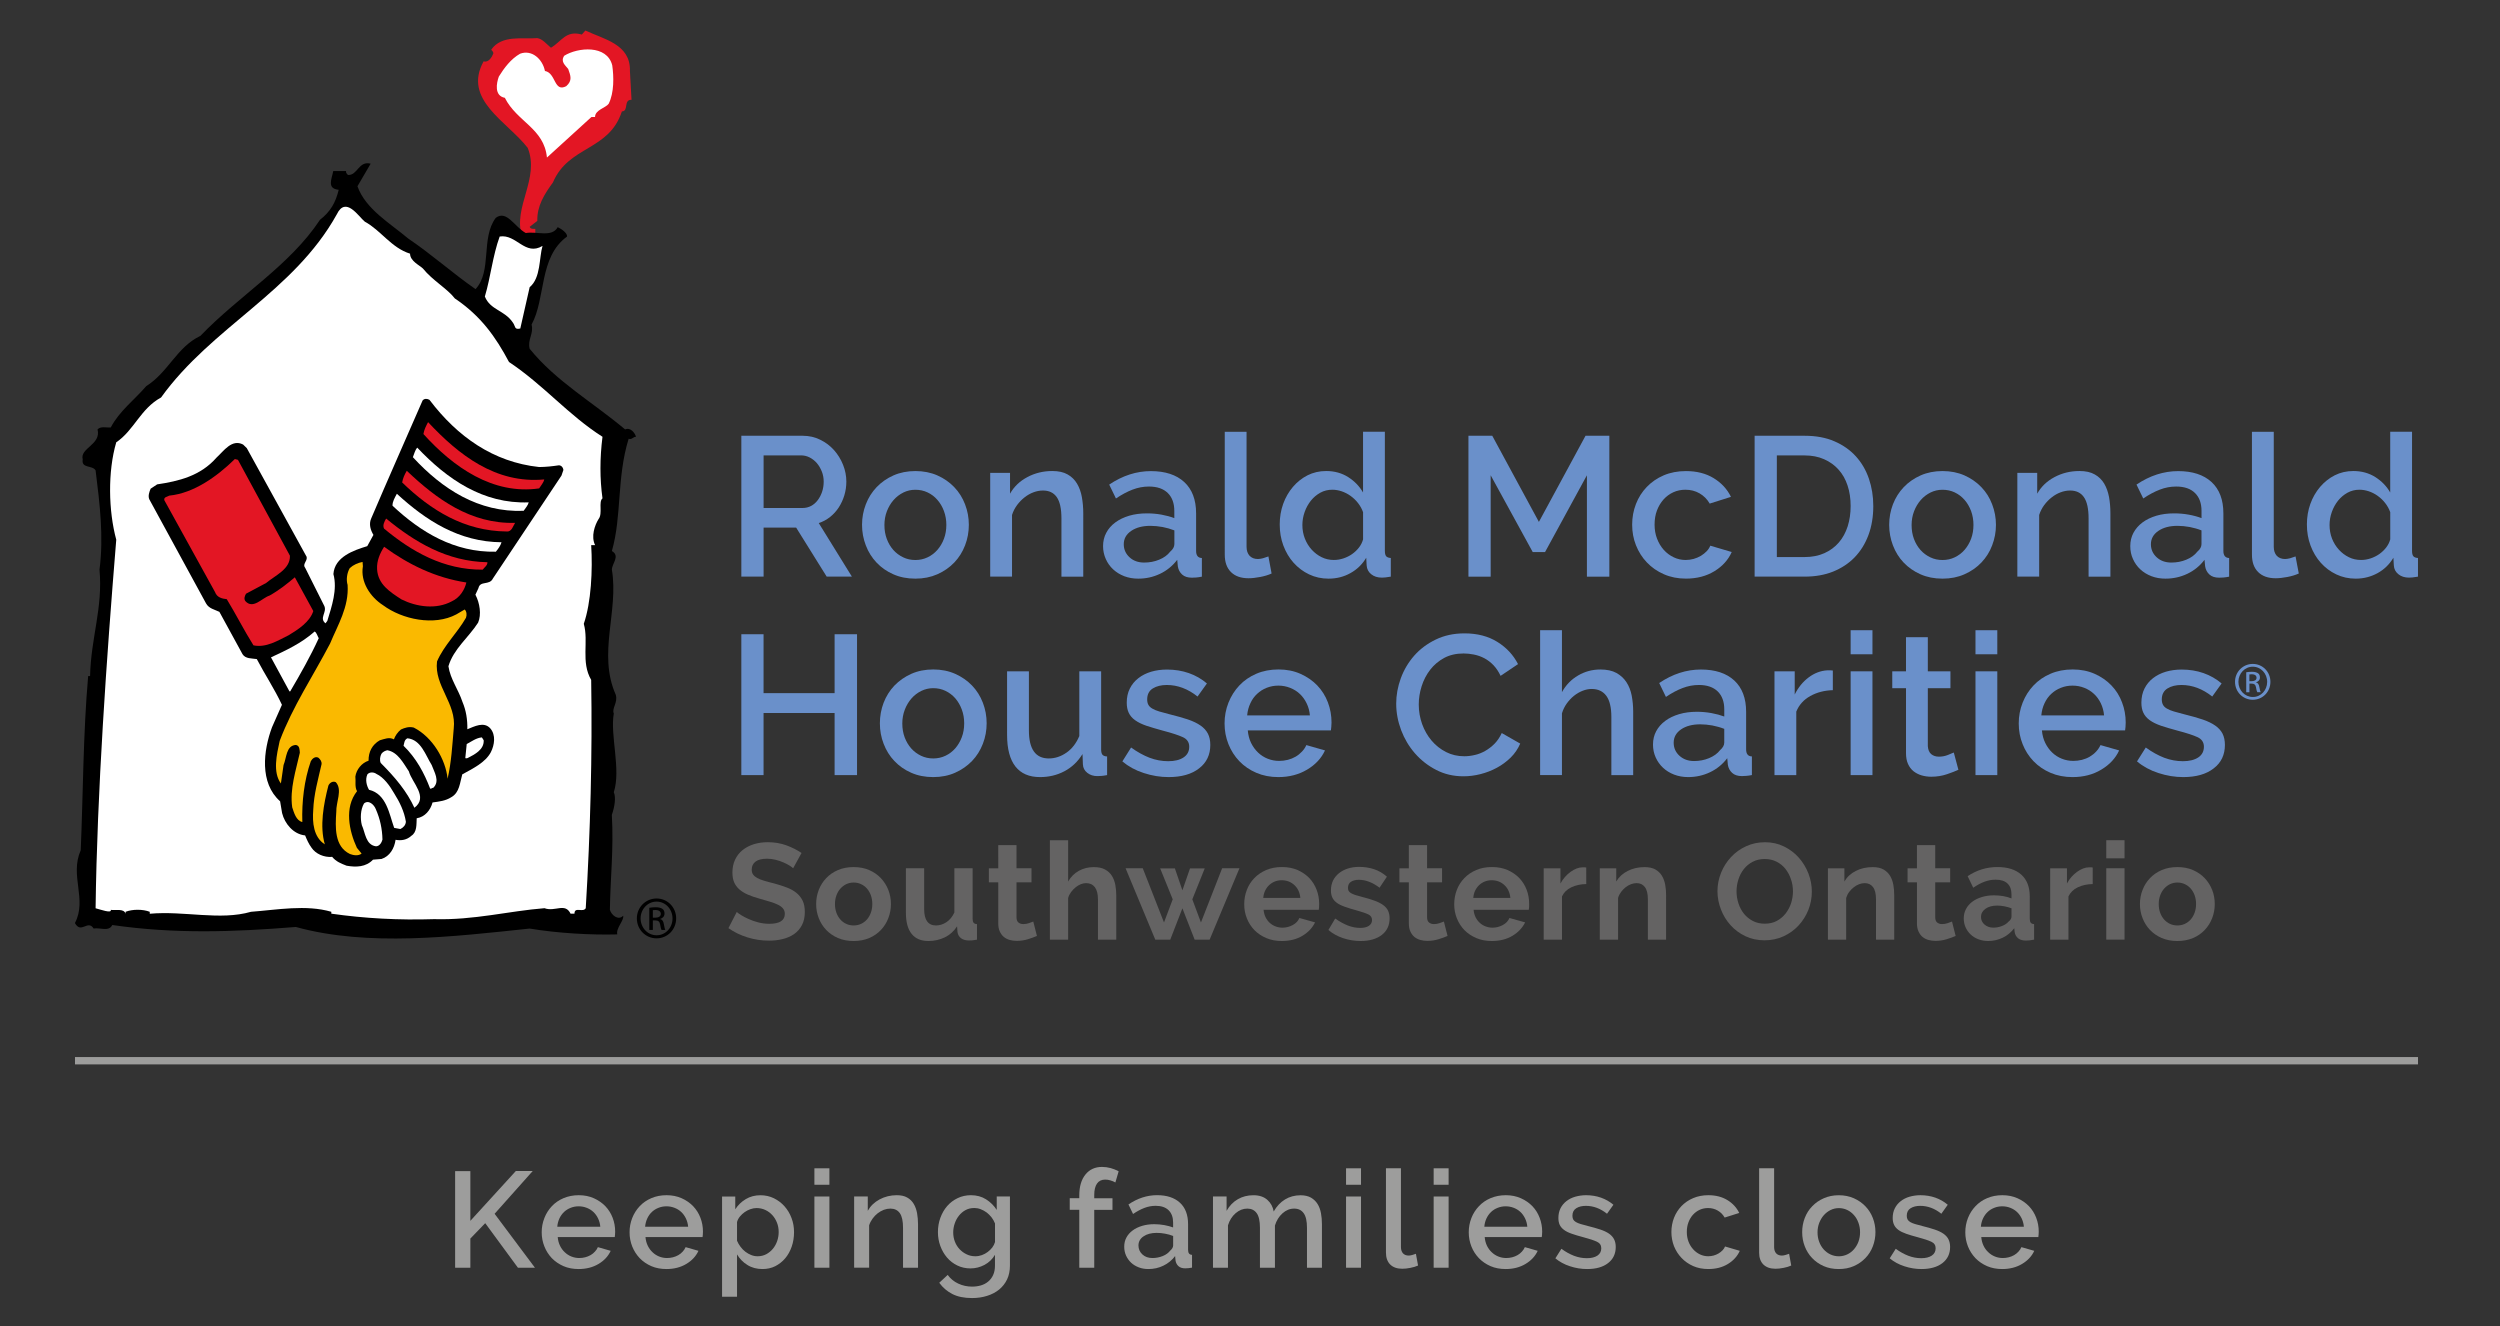 <?xml version="1.0" encoding="utf-8"?>
<!-- Generator: Adobe Illustrator 15.0.0, SVG Export Plug-In . SVG Version: 6.00 Build 0)  -->
<!DOCTYPE svg PUBLIC "-//W3C//DTD SVG 1.0//EN" "http://www.w3.org/TR/2001/REC-SVG-20010904/DTD/svg10.dtd">
<svg version="1.0" id="Layer_1" xmlns="http://www.w3.org/2000/svg" xmlns:xlink="http://www.w3.org/1999/xlink" x="0px" y="0px"
	 width="75.374px" height="39.992px" viewBox="0 0 75.374 39.992" enable-background="new 0 0 75.374 39.992" xml:space="preserve">
<rect x="0" y="0" width="75.374" height="39.992" fill="#333333" stroke="none"/>
<polygon fill="#9D9D9C" points="13.722,38.221 13.722,35.31 14.181,35.31 14.181,36.808 15.553,35.305 16.062,35.305 14.912,36.595 
	16.128,38.221 15.615,38.221 14.629,36.878 14.181,37.342 14.181,38.221 "/>
<g>
	<path fill="#9D9D9C" d="M17.446,38.261c-0.167,0-0.319-0.028-0.456-0.087c-0.137-0.06-0.254-0.14-0.352-0.24
		c-0.097-0.103-0.172-0.22-0.225-0.354c-0.054-0.135-0.081-0.276-0.081-0.427c0-0.151,0.027-0.294,0.081-0.43
		c0.053-0.136,0.128-0.254,0.225-0.357c0.097-0.103,0.215-0.184,0.352-0.242s0.29-0.089,0.46-0.089c0.167,0,0.318,0.031,0.454,0.091
		c0.135,0.061,0.251,0.141,0.347,0.24c0.096,0.101,0.169,0.217,0.22,0.35s0.076,0.271,0.076,0.417c0,0.032-0.001,0.062-0.004,0.092
		c-0.002,0.029-0.005,0.053-0.008,0.072h-1.72c0.008,0.095,0.031,0.182,0.068,0.259c0.037,0.076,0.084,0.143,0.144,0.198
		c0.059,0.057,0.126,0.1,0.201,0.13c0.076,0.03,0.154,0.045,0.236,0.045c0.061,0,0.12-0.007,0.178-0.022
		c0.059-0.015,0.113-0.037,0.163-0.065s0.093-0.063,0.131-0.105c0.039-0.04,0.068-0.086,0.09-0.136l0.386,0.111
		c-0.074,0.162-0.196,0.294-0.367,0.396C17.872,38.21,17.673,38.261,17.446,38.261 M18.099,36.985
		c-0.008-0.091-0.031-0.174-0.068-0.251c-0.037-0.076-0.084-0.141-0.142-0.195c-0.057-0.053-0.125-0.095-0.201-0.124
		c-0.076-0.03-0.157-0.045-0.242-0.045s-0.165,0.015-0.24,0.045c-0.075,0.029-0.142,0.071-0.199,0.124
		c-0.057,0.055-0.104,0.119-0.14,0.195c-0.035,0.077-0.058,0.16-0.065,0.251H18.099z"/>
	<path fill="#9D9D9C" d="M20.094,38.261c-0.167,0-0.319-0.028-0.456-0.087c-0.137-0.06-0.254-0.14-0.351-0.24
		c-0.097-0.103-0.172-0.22-0.226-0.354c-0.053-0.135-0.08-0.276-0.08-0.427c0-0.151,0.027-0.294,0.08-0.43
		c0.054-0.136,0.129-0.254,0.226-0.357c0.097-0.103,0.214-0.184,0.351-0.242c0.137-0.059,0.29-0.089,0.459-0.089
		c0.167,0,0.318,0.031,0.454,0.091c0.136,0.061,0.251,0.141,0.347,0.24c0.096,0.101,0.169,0.217,0.22,0.35s0.076,0.271,0.076,0.417
		c0,0.032-0.001,0.062-0.004,0.092c-0.003,0.029-0.006,0.053-0.008,0.072h-1.721c0.008,0.095,0.031,0.182,0.068,0.259
		c0.037,0.076,0.085,0.143,0.144,0.198c0.059,0.057,0.126,0.1,0.201,0.13s0.154,0.045,0.236,0.045c0.06,0,0.12-0.007,0.179-0.022
		c0.059-0.015,0.113-0.037,0.162-0.065c0.049-0.028,0.093-0.063,0.131-0.105c0.038-0.04,0.068-0.086,0.09-0.136l0.386,0.111
		c-0.074,0.162-0.196,0.294-0.367,0.396S20.322,38.261,20.094,38.261 M20.747,36.985c-0.008-0.091-0.031-0.174-0.068-0.251
		c-0.037-0.076-0.084-0.141-0.142-0.195c-0.057-0.053-0.125-0.095-0.201-0.124c-0.077-0.03-0.157-0.045-0.242-0.045
		s-0.165,0.015-0.24,0.045c-0.075,0.029-0.142,0.071-0.199,0.124c-0.058,0.055-0.104,0.119-0.139,0.195
		c-0.036,0.077-0.058,0.16-0.066,0.251H20.747z"/>
	<path fill="#9D9D9C" d="M22.989,38.261c-0.172,0-0.325-0.04-0.456-0.123c-0.131-0.081-0.235-0.188-0.312-0.319v1.277H21.77v-3.022
		h0.398v0.386c0.082-0.129,0.188-0.23,0.318-0.308c0.129-0.077,0.277-0.116,0.441-0.116c0.147,0,0.283,0.031,0.406,0.091
		c0.123,0.061,0.23,0.141,0.32,0.243c0.09,0.101,0.161,0.218,0.211,0.353c0.051,0.134,0.076,0.275,0.076,0.424
		c0,0.155-0.023,0.302-0.07,0.437c-0.047,0.136-0.112,0.253-0.197,0.354c-0.085,0.1-0.186,0.179-0.302,0.238
		C23.257,38.233,23.128,38.261,22.989,38.261 M22.841,37.876c0.096,0,0.183-0.021,0.261-0.062c0.078-0.042,0.145-0.096,0.201-0.165
		c0.056-0.068,0.099-0.146,0.129-0.233c0.03-0.088,0.045-0.179,0.045-0.271c0-0.099-0.017-0.192-0.051-0.28
		c-0.034-0.087-0.081-0.164-0.14-0.229s-0.129-0.118-0.211-0.156c-0.082-0.038-0.171-0.058-0.267-0.058
		c-0.058,0-0.118,0.011-0.181,0.033c-0.063,0.021-0.122,0.052-0.176,0.09c-0.055,0.039-0.103,0.083-0.144,0.134
		s-0.07,0.105-0.086,0.166v0.562c0.027,0.065,0.063,0.128,0.107,0.185c0.043,0.058,0.092,0.106,0.146,0.148
		c0.054,0.041,0.112,0.074,0.175,0.099S22.776,37.876,22.841,37.876"/>
	<path fill="#9D9D9C" d="M24.554,35.224h0.452v0.496h-0.452V35.224z M24.554,36.074h0.452v2.147h-0.452V36.074z"/>
	<path fill="#9D9D9C" d="M27.678,38.221h-0.452v-1.203c0-0.202-0.032-0.35-0.096-0.441c-0.065-0.092-0.16-0.138-0.286-0.138
		c-0.065,0-0.131,0.012-0.197,0.036c-0.065,0.025-0.127,0.061-0.185,0.105s-0.109,0.099-0.154,0.161
		c-0.045,0.061-0.08,0.128-0.104,0.202v1.277h-0.452v-2.147h0.411v0.432c0.082-0.146,0.201-0.26,0.357-0.344
		c0.156-0.083,0.329-0.126,0.517-0.126c0.129,0,0.234,0.023,0.316,0.071c0.082,0.046,0.147,0.11,0.195,0.19
		c0.048,0.081,0.081,0.174,0.101,0.279c0.019,0.105,0.029,0.217,0.029,0.334V38.221z"/>
	<path fill="#9D9D9C" d="M29.259,38.242c-0.145,0-0.278-0.03-0.398-0.089c-0.121-0.059-0.224-0.138-0.31-0.24
		c-0.086-0.101-0.153-0.217-0.201-0.349s-0.072-0.27-0.072-0.415c0-0.153,0.024-0.297,0.074-0.433s0.118-0.254,0.205-0.354
		s0.192-0.18,0.314-0.238c0.122-0.059,0.257-0.089,0.404-0.089c0.172,0,0.324,0.042,0.454,0.124c0.13,0.083,0.237,0.188,0.322,0.32
		v-0.406h0.398v2.086c0,0.156-0.029,0.294-0.086,0.415c-0.058,0.12-0.138,0.222-0.24,0.306c-0.103,0.083-0.224,0.147-0.364,0.19
		c-0.139,0.044-0.291,0.066-0.452,0.066c-0.238,0-0.436-0.041-0.593-0.121c-0.157-0.081-0.29-0.193-0.396-0.34l0.255-0.237
		c0.082,0.114,0.188,0.202,0.318,0.262c0.13,0.061,0.269,0.091,0.417,0.091c0.093,0,0.181-0.012,0.265-0.036
		c0.083-0.025,0.157-0.063,0.22-0.116c0.062-0.051,0.113-0.117,0.149-0.196c0.037-0.08,0.056-0.174,0.056-0.283v-0.328
		c-0.077,0.131-0.182,0.232-0.316,0.304C29.548,38.207,29.407,38.242,29.259,38.242 M29.407,37.876c0.068,0,0.134-0.012,0.197-0.035
		c0.063-0.023,0.122-0.055,0.175-0.095c0.053-0.039,0.099-0.085,0.138-0.135c0.038-0.051,0.065-0.105,0.082-0.163v-0.562
		c-0.028-0.068-0.063-0.13-0.107-0.187c-0.043-0.056-0.094-0.104-0.149-0.146c-0.057-0.042-0.116-0.073-0.179-0.097
		s-0.126-0.035-0.189-0.035c-0.099,0-0.187,0.021-0.265,0.063c-0.078,0.043-0.145,0.099-0.199,0.169
		c-0.055,0.069-0.097,0.148-0.127,0.236c-0.03,0.087-0.045,0.178-0.045,0.27c0,0.099,0.017,0.192,0.051,0.278
		c0.034,0.087,0.081,0.161,0.141,0.226c0.061,0.064,0.131,0.116,0.212,0.154C29.223,37.857,29.311,37.876,29.407,37.876"/>
	<path fill="#9D9D9C" d="M32.54,38.221v-1.746h-0.288v-0.349h0.288v-0.086c0-0.266,0.062-0.475,0.185-0.628s0.29-0.23,0.501-0.23
		c0.087,0,0.173,0.012,0.259,0.035c0.084,0.023,0.165,0.056,0.242,0.097l-0.099,0.337c-0.041-0.024-0.09-0.045-0.146-0.062
		c-0.056-0.018-0.11-0.025-0.163-0.025c-0.106,0-0.188,0.04-0.244,0.119c-0.056,0.08-0.084,0.194-0.084,0.346v0.098h0.55v0.349
		h-0.55v1.746H32.54z"/>
	<path fill="#9D9D9C" d="M34.622,38.261c-0.104,0-0.201-0.016-0.29-0.051c-0.089-0.034-0.166-0.081-0.23-0.141
		c-0.064-0.062-0.115-0.132-0.152-0.214c-0.037-0.083-0.055-0.171-0.055-0.268c0-0.101,0.021-0.192,0.065-0.274
		c0.043-0.082,0.106-0.154,0.187-0.214c0.081-0.061,0.176-0.106,0.288-0.14c0.111-0.033,0.233-0.05,0.367-0.05
		c0.101,0,0.201,0.01,0.3,0.027c0.098,0.018,0.188,0.042,0.267,0.071v-0.147c0-0.158-0.045-0.282-0.136-0.372
		c-0.09-0.088-0.22-0.133-0.39-0.133c-0.115,0-0.228,0.021-0.339,0.063s-0.225,0.104-0.343,0.183l-0.139-0.287
		c0.276-0.187,0.564-0.28,0.862-0.28c0.296,0,0.525,0.076,0.69,0.227c0.164,0.15,0.246,0.367,0.246,0.648v0.776
		c0,0.096,0.039,0.145,0.119,0.148v0.386c-0.045,0.008-0.082,0.014-0.113,0.016c-0.031,0.003-0.062,0.005-0.092,0.005
		c-0.088,0-0.156-0.022-0.204-0.066c-0.048-0.043-0.077-0.1-0.088-0.168l-0.013-0.136c-0.096,0.126-0.214,0.223-0.355,0.29
		C34.935,38.229,34.783,38.261,34.622,38.261 M34.745,37.929c0.109,0,0.212-0.02,0.311-0.06c0.097-0.039,0.173-0.095,0.228-0.166
		c0.058-0.049,0.086-0.102,0.086-0.156v-0.283c-0.077-0.03-0.157-0.054-0.244-0.069c-0.087-0.017-0.17-0.024-0.252-0.024
		c-0.162,0-0.294,0.034-0.396,0.104c-0.103,0.069-0.154,0.162-0.154,0.276c0,0.107,0.04,0.196,0.119,0.27
		C34.52,37.893,34.622,37.929,34.745,37.929"/>
	<path fill="#9D9D9C" d="M39.857,38.221h-0.452v-1.203c0-0.2-0.032-0.347-0.099-0.439c-0.065-0.093-0.161-0.14-0.287-0.14
		c-0.129,0-0.246,0.047-0.352,0.142s-0.182,0.217-0.228,0.368v1.272h-0.452v-1.203c0-0.202-0.032-0.35-0.098-0.441
		c-0.066-0.092-0.16-0.138-0.283-0.138c-0.129,0-0.246,0.047-0.354,0.14c-0.106,0.093-0.184,0.215-0.229,0.365v1.277h-0.452v-2.147
		h0.41v0.432c0.086-0.151,0.197-0.267,0.336-0.348c0.138-0.081,0.296-0.122,0.474-0.122s0.317,0.048,0.421,0.141
		c0.103,0.093,0.166,0.21,0.19,0.349c0.091-0.159,0.204-0.279,0.341-0.363c0.137-0.083,0.293-0.126,0.469-0.126
		c0.125,0,0.23,0.024,0.314,0.072c0.083,0.049,0.149,0.112,0.198,0.191c0.05,0.079,0.083,0.172,0.103,0.277s0.029,0.217,0.029,0.334
		V38.221z"/>
	<path fill="#9D9D9C" d="M40.583,35.224h0.451v0.496h-0.451V35.224z M40.583,36.074h0.451v2.147h-0.451V36.074z"/>
	<path fill="#9D9D9C" d="M41.787,35.223h0.451V37.6c0,0.08,0.021,0.143,0.062,0.188c0.041,0.044,0.098,0.067,0.172,0.067
		c0.029,0,0.064-0.006,0.105-0.017c0.039-0.011,0.076-0.023,0.112-0.037l0.065,0.354c-0.065,0.03-0.144,0.054-0.234,0.071
		c-0.09,0.019-0.171,0.026-0.242,0.026c-0.156,0-0.277-0.042-0.363-0.127s-0.129-0.205-0.129-0.361V35.223z"/>
	<path fill="#9D9D9C" d="M43.224,35.224h0.451v0.496h-0.451V35.224z M43.224,36.074h0.451v2.147h-0.451V36.074z"/>
	<path fill="#9D9D9C" d="M45.396,38.261c-0.168,0-0.319-0.028-0.456-0.087c-0.137-0.06-0.254-0.14-0.351-0.24
		c-0.098-0.103-0.174-0.22-0.227-0.354c-0.053-0.135-0.08-0.276-0.08-0.427c0-0.151,0.027-0.294,0.08-0.43s0.129-0.254,0.227-0.357
		c0.097-0.103,0.214-0.184,0.351-0.242s0.29-0.089,0.46-0.089c0.167,0,0.318,0.031,0.453,0.091c0.137,0.061,0.252,0.141,0.348,0.24
		c0.096,0.101,0.169,0.217,0.219,0.35c0.051,0.133,0.076,0.271,0.076,0.417c0,0.032-0.001,0.062-0.004,0.092
		c-0.002,0.029-0.006,0.053-0.008,0.072h-1.721c0.008,0.095,0.031,0.182,0.067,0.259c0.037,0.076,0.085,0.143,0.144,0.198
		c0.06,0.057,0.126,0.1,0.202,0.13c0.075,0.03,0.153,0.045,0.235,0.045c0.061,0,0.12-0.007,0.18-0.022
		c0.058-0.015,0.112-0.037,0.162-0.065c0.049-0.028,0.092-0.063,0.131-0.105c0.038-0.04,0.068-0.086,0.09-0.136l0.387,0.111
		c-0.074,0.162-0.197,0.294-0.368,0.396S45.623,38.261,45.396,38.261 M46.048,36.985c-0.008-0.091-0.031-0.174-0.068-0.251
		c-0.037-0.076-0.083-0.141-0.141-0.195c-0.058-0.053-0.125-0.095-0.201-0.124c-0.077-0.03-0.158-0.045-0.242-0.045
		c-0.085,0-0.166,0.015-0.24,0.045c-0.076,0.029-0.143,0.071-0.199,0.124c-0.058,0.055-0.104,0.119-0.14,0.195
		c-0.036,0.077-0.058,0.16-0.065,0.251H46.048z"/>
	<path fill="#9D9D9C" d="M47.851,38.261c-0.173,0-0.344-0.027-0.516-0.084c-0.172-0.055-0.318-0.136-0.441-0.239l0.182-0.288
		c0.128,0.094,0.256,0.164,0.381,0.212c0.126,0.048,0.255,0.072,0.387,0.072c0.134,0,0.24-0.026,0.318-0.078
		c0.078-0.053,0.116-0.126,0.116-0.222c0-0.091-0.044-0.157-0.132-0.197c-0.087-0.041-0.225-0.087-0.41-0.136
		c-0.134-0.035-0.249-0.069-0.344-0.103c-0.098-0.033-0.175-0.071-0.234-0.115c-0.061-0.044-0.104-0.095-0.132-0.151
		c-0.027-0.058-0.041-0.127-0.041-0.21c0-0.109,0.021-0.206,0.063-0.291c0.043-0.086,0.102-0.157,0.177-0.216
		s0.163-0.104,0.265-0.134c0.102-0.029,0.211-0.046,0.328-0.046c0.162,0,0.312,0.025,0.452,0.074c0.14,0.05,0.264,0.121,0.374,0.214
		l-0.193,0.271c-0.2-0.159-0.412-0.238-0.637-0.238c-0.115,0-0.211,0.023-0.289,0.071c-0.078,0.049-0.117,0.124-0.117,0.229
		c0,0.044,0.008,0.081,0.024,0.111c0.017,0.029,0.044,0.056,0.08,0.077c0.037,0.022,0.085,0.042,0.144,0.06
		c0.059,0.019,0.133,0.037,0.22,0.06c0.146,0.036,0.271,0.072,0.376,0.107s0.192,0.077,0.261,0.124
		c0.068,0.049,0.119,0.104,0.151,0.169c0.033,0.064,0.05,0.142,0.05,0.232c0,0.205-0.077,0.367-0.231,0.486
		C48.327,38.203,48.117,38.261,47.851,38.261"/>
	<path fill="#9D9D9C" d="M50.392,37.146c0-0.151,0.027-0.294,0.078-0.428c0.053-0.134,0.127-0.252,0.225-0.354
		c0.098-0.101,0.214-0.182,0.351-0.24c0.138-0.059,0.29-0.089,0.46-0.089c0.222,0,0.412,0.049,0.572,0.146s0.281,0.227,0.359,0.389
		l-0.439,0.139c-0.052-0.09-0.121-0.161-0.209-0.211c-0.088-0.051-0.185-0.076-0.291-0.076c-0.091,0-0.175,0.018-0.252,0.053
		c-0.079,0.036-0.146,0.086-0.204,0.15s-0.103,0.141-0.136,0.229c-0.033,0.087-0.049,0.184-0.049,0.292
		c0,0.104,0.017,0.199,0.051,0.289c0.034,0.089,0.081,0.165,0.141,0.231c0.059,0.066,0.127,0.117,0.205,0.154
		c0.077,0.036,0.16,0.056,0.248,0.056c0.055,0,0.109-0.008,0.164-0.022c0.055-0.016,0.104-0.036,0.15-0.064
		c0.045-0.027,0.084-0.059,0.119-0.094c0.033-0.036,0.059-0.074,0.075-0.115l0.444,0.131c-0.072,0.162-0.191,0.294-0.357,0.396
		c-0.168,0.103-0.365,0.153-0.592,0.153c-0.167,0-0.319-0.029-0.456-0.089c-0.137-0.061-0.254-0.143-0.351-0.245
		c-0.098-0.103-0.173-0.221-0.227-0.354C50.419,37.438,50.392,37.295,50.392,37.146"/>
	<path fill="#9D9D9C" d="M53.037,35.223h0.452V37.6c0,0.08,0.021,0.143,0.062,0.188c0.041,0.044,0.099,0.067,0.172,0.067
		c0.03,0,0.065-0.006,0.105-0.017c0.039-0.011,0.077-0.023,0.113-0.037l0.064,0.354c-0.064,0.03-0.144,0.054-0.233,0.071
		c-0.091,0.019-0.171,0.026-0.242,0.026c-0.157,0-0.276-0.042-0.364-0.127c-0.086-0.085-0.129-0.205-0.129-0.361V35.223z"/>
	<path fill="#9D9D9C" d="M55.439,38.261c-0.17,0-0.322-0.029-0.457-0.089c-0.137-0.061-0.252-0.142-0.348-0.243
		c-0.096-0.101-0.17-0.22-0.222-0.354c-0.052-0.136-0.077-0.277-0.077-0.426c0-0.147,0.025-0.289,0.077-0.425
		s0.126-0.254,0.224-0.354c0.098-0.103,0.213-0.183,0.35-0.243c0.135-0.06,0.286-0.091,0.453-0.091s0.318,0.031,0.454,0.091
		c0.136,0.061,0.251,0.141,0.349,0.243c0.098,0.101,0.172,0.219,0.224,0.354s0.078,0.277,0.078,0.425
		c0,0.148-0.026,0.29-0.078,0.426c-0.052,0.135-0.126,0.254-0.224,0.354c-0.098,0.102-0.213,0.183-0.349,0.243
		C55.757,38.232,55.606,38.261,55.439,38.261 M54.798,37.154c0,0.104,0.016,0.2,0.05,0.287c0.032,0.087,0.077,0.163,0.136,0.229
		c0.057,0.063,0.125,0.114,0.203,0.151c0.078,0.036,0.162,0.056,0.252,0.056s0.175-0.02,0.253-0.056
		c0.077-0.037,0.146-0.088,0.203-0.154s0.103-0.142,0.136-0.229c0.032-0.088,0.049-0.184,0.049-0.288
		c0-0.101-0.017-0.196-0.049-0.284c-0.033-0.09-0.078-0.168-0.136-0.232c-0.058-0.066-0.126-0.118-0.203-0.154
		c-0.078-0.037-0.163-0.056-0.253-0.056c-0.088,0-0.171,0.02-0.248,0.058c-0.078,0.038-0.146,0.091-0.204,0.156
		c-0.057,0.065-0.103,0.144-0.138,0.231C54.816,36.957,54.798,37.051,54.798,37.154"/>
	<path fill="#9D9D9C" d="M57.931,38.261c-0.172,0-0.344-0.027-0.516-0.084c-0.17-0.055-0.317-0.136-0.441-0.239l0.182-0.288
		c0.128,0.094,0.256,0.164,0.382,0.212c0.125,0.048,0.255,0.072,0.386,0.072c0.135,0,0.24-0.026,0.318-0.078
		c0.078-0.053,0.117-0.126,0.117-0.222c0-0.091-0.044-0.157-0.132-0.197c-0.088-0.041-0.224-0.087-0.411-0.136
		c-0.133-0.035-0.248-0.069-0.344-0.103s-0.174-0.071-0.234-0.115s-0.104-0.095-0.131-0.151c-0.028-0.058-0.043-0.127-0.043-0.21
		c0-0.109,0.021-0.206,0.064-0.291c0.043-0.086,0.102-0.157,0.178-0.216c0.074-0.059,0.162-0.104,0.264-0.134
		c0.102-0.029,0.211-0.046,0.329-0.046c0.161,0,0.312,0.025,0.452,0.074c0.139,0.05,0.264,0.121,0.373,0.214l-0.193,0.271
		c-0.199-0.159-0.412-0.238-0.637-0.238c-0.114,0-0.211,0.023-0.289,0.071c-0.078,0.049-0.117,0.124-0.117,0.229
		c0,0.044,0.008,0.081,0.025,0.111c0.016,0.029,0.043,0.056,0.08,0.077c0.037,0.022,0.084,0.042,0.143,0.06
		c0.06,0.019,0.133,0.037,0.221,0.06c0.145,0.036,0.27,0.072,0.375,0.107s0.192,0.077,0.261,0.124
		c0.069,0.049,0.12,0.104,0.152,0.169s0.05,0.142,0.05,0.232c0,0.205-0.078,0.367-0.232,0.486S58.197,38.261,57.931,38.261"/>
	<path fill="#9D9D9C" d="M60.367,38.261c-0.167,0-0.318-0.028-0.456-0.087c-0.137-0.06-0.254-0.14-0.351-0.24
		c-0.098-0.103-0.173-0.22-0.227-0.354c-0.053-0.135-0.08-0.276-0.08-0.427c0-0.151,0.027-0.294,0.08-0.43
		c0.054-0.136,0.129-0.254,0.227-0.357c0.097-0.103,0.214-0.184,0.351-0.242c0.138-0.059,0.29-0.089,0.46-0.089
		c0.167,0,0.318,0.031,0.454,0.091c0.136,0.061,0.251,0.141,0.347,0.24c0.096,0.101,0.169,0.217,0.219,0.35
		c0.051,0.133,0.076,0.271,0.076,0.417c0,0.032-0.001,0.062-0.004,0.092c-0.002,0.029-0.005,0.053-0.008,0.072h-1.721
		c0.009,0.095,0.031,0.182,0.068,0.259c0.036,0.076,0.084,0.143,0.144,0.198c0.059,0.057,0.126,0.1,0.201,0.13
		s0.153,0.045,0.235,0.045c0.061,0,0.12-0.007,0.18-0.022c0.059-0.015,0.112-0.037,0.162-0.065c0.049-0.028,0.092-0.063,0.131-0.105
		c0.038-0.04,0.068-0.086,0.09-0.136l0.387,0.111c-0.074,0.162-0.197,0.294-0.368,0.396S60.593,38.261,60.367,38.261 M61.019,36.985
		c-0.008-0.091-0.031-0.174-0.067-0.251c-0.038-0.076-0.084-0.141-0.142-0.195c-0.058-0.053-0.125-0.095-0.201-0.124
		c-0.076-0.03-0.158-0.045-0.242-0.045c-0.086,0-0.165,0.015-0.24,0.045c-0.076,0.029-0.143,0.071-0.199,0.124
		c-0.058,0.055-0.104,0.119-0.14,0.195c-0.036,0.077-0.058,0.16-0.065,0.251H61.019z"/>
	<rect x="2.261" y="31.87" fill="#9D9D9C" width="70.641" height="0.221"/>
	<path fill="#646363" d="M23.913,26.178c-0.02-0.02-0.054-0.046-0.105-0.079c-0.05-0.032-0.112-0.064-0.185-0.096
		s-0.151-0.059-0.236-0.08c-0.085-0.022-0.171-0.033-0.259-0.033c-0.156,0-0.272,0.029-0.349,0.087s-0.115,0.138-0.115,0.242
		c0,0.061,0.014,0.11,0.043,0.149c0.029,0.04,0.07,0.074,0.125,0.104c0.054,0.03,0.124,0.058,0.207,0.082
		c0.083,0.025,0.18,0.052,0.29,0.078c0.142,0.038,0.271,0.08,0.388,0.124c0.116,0.043,0.215,0.099,0.295,0.164
		s0.143,0.144,0.187,0.235c0.044,0.092,0.066,0.205,0.066,0.34c0,0.155-0.029,0.289-0.088,0.399
		c-0.059,0.111-0.139,0.201-0.238,0.27c-0.1,0.068-0.215,0.118-0.345,0.149c-0.13,0.032-0.266,0.047-0.409,0.047
		c-0.219,0-0.435-0.032-0.648-0.098c-0.213-0.066-0.405-0.159-0.575-0.279l0.251-0.488c0.024,0.024,0.068,0.057,0.133,0.096
		c0.064,0.04,0.14,0.08,0.228,0.119c0.088,0.04,0.185,0.073,0.292,0.101c0.106,0.027,0.216,0.041,0.328,0.041
		c0.312,0,0.468-0.1,0.468-0.3c0-0.062-0.018-0.116-0.053-0.159c-0.036-0.045-0.086-0.083-0.152-0.115
		c-0.066-0.033-0.146-0.063-0.238-0.091c-0.093-0.027-0.197-0.058-0.312-0.091c-0.14-0.038-0.261-0.08-0.363-0.125
		c-0.103-0.045-0.188-0.099-0.257-0.16s-0.12-0.133-0.154-0.213c-0.034-0.081-0.051-0.178-0.051-0.29
		c0-0.147,0.027-0.279,0.083-0.394c0.055-0.115,0.13-0.211,0.228-0.288s0.21-0.135,0.339-0.175c0.129-0.039,0.267-0.059,0.415-0.059
		c0.206,0,0.395,0.032,0.567,0.096c0.172,0.064,0.323,0.141,0.452,0.229L23.913,26.178z"/>
	<path fill="#646363" d="M25.736,28.371c-0.175,0-0.333-0.03-0.472-0.09c-0.14-0.061-0.258-0.143-0.355-0.245
		c-0.098-0.103-0.172-0.221-0.224-0.355c-0.052-0.134-0.078-0.274-0.078-0.422c0-0.151,0.026-0.294,0.078-0.428
		s0.126-0.252,0.224-0.354c0.097-0.104,0.215-0.185,0.355-0.245c0.14-0.06,0.297-0.09,0.472-0.09s0.332,0.03,0.47,0.09
		c0.138,0.061,0.256,0.142,0.353,0.245c0.097,0.103,0.172,0.221,0.224,0.354c0.052,0.134,0.078,0.276,0.078,0.428
		c0,0.147-0.026,0.288-0.078,0.422c-0.052,0.135-0.125,0.253-0.222,0.355c-0.096,0.103-0.213,0.185-0.353,0.245
		C26.069,28.34,25.912,28.371,25.736,28.371 M25.174,27.258c0,0.095,0.015,0.183,0.043,0.26c0.029,0.078,0.068,0.146,0.119,0.204
		c0.051,0.057,0.11,0.102,0.179,0.133c0.068,0.032,0.142,0.047,0.222,0.047s0.153-0.015,0.222-0.047
		c0.068-0.031,0.128-0.076,0.179-0.133c0.051-0.058,0.09-0.126,0.119-0.206c0.028-0.079,0.043-0.167,0.043-0.263
		c0-0.093-0.015-0.179-0.043-0.259c-0.029-0.079-0.068-0.147-0.119-0.205s-0.11-0.102-0.179-0.133
		c-0.068-0.032-0.142-0.048-0.222-0.048s-0.153,0.017-0.222,0.049c-0.068,0.033-0.128,0.079-0.179,0.136
		c-0.051,0.058-0.09,0.126-0.119,0.205C25.188,27.079,25.174,27.165,25.174,27.258"/>
	<path fill="#646363" d="M27.991,28.371c-0.222,0-0.39-0.071-0.505-0.214c-0.115-0.143-0.173-0.353-0.173-0.632v-1.347h0.55v1.228
		c0,0.331,0.119,0.496,0.357,0.496c0.106,0,0.21-0.031,0.31-0.096c0.1-0.064,0.181-0.162,0.244-0.294v-1.334h0.55v1.519
		c0,0.058,0.01,0.099,0.031,0.124c0.021,0.024,0.054,0.038,0.101,0.041v0.468c-0.055,0.011-0.101,0.018-0.138,0.021
		c-0.037,0.002-0.07,0.004-0.101,0.004c-0.099,0-0.179-0.022-0.24-0.067s-0.098-0.107-0.109-0.188l-0.012-0.172
		c-0.096,0.147-0.219,0.259-0.369,0.332C28.336,28.333,28.171,28.371,27.991,28.371"/>
	<path fill="#646363" d="M31.263,28.218c-0.074,0.033-0.165,0.066-0.271,0.099c-0.107,0.033-0.219,0.05-0.337,0.05
		c-0.077,0-0.149-0.01-0.216-0.029c-0.067-0.019-0.125-0.05-0.176-0.092c-0.051-0.043-0.091-0.098-0.121-0.165
		c-0.03-0.066-0.045-0.147-0.045-0.244v-1.235h-0.283v-0.423h0.283V25.48h0.55v0.698h0.452v0.423h-0.452v1.051
		c0,0.077,0.02,0.131,0.06,0.162s0.088,0.047,0.146,0.047c0.058,0,0.114-0.009,0.168-0.028c0.055-0.019,0.099-0.035,0.132-0.049
		L31.263,28.218z"/>
	<path fill="#646363" d="M33.653,28.33h-0.55v-1.208c0-0.169-0.032-0.294-0.094-0.375c-0.063-0.081-0.152-0.121-0.267-0.121
		c-0.049,0-0.101,0.011-0.156,0.032c-0.055,0.022-0.106,0.054-0.156,0.093c-0.049,0.04-0.094,0.087-0.136,0.142
		c-0.041,0.055-0.071,0.115-0.09,0.181v1.257h-0.55v-2.998h0.55v1.244c0.08-0.14,0.187-0.246,0.322-0.322
		c0.136-0.075,0.286-0.112,0.45-0.112c0.14,0,0.253,0.023,0.341,0.072c0.088,0.047,0.156,0.111,0.206,0.19s0.083,0.17,0.103,0.271
		c0.019,0.102,0.029,0.206,0.029,0.312V28.33z"/>
	<polygon fill="#646363" points="36.847,26.178 37.369,26.178 36.47,28.33 36.018,28.33 35.649,27.385 35.283,28.33 34.831,28.33 
		33.936,26.178 34.454,26.178 35.094,27.812 35.357,27.114 34.979,26.182 35.422,26.182 35.649,26.843 35.878,26.182 36.322,26.182 
		35.948,27.114 36.208,27.812 	"/>
	<path fill="#646363" d="M38.646,28.371c-0.173,0-0.328-0.029-0.469-0.089c-0.139-0.059-0.258-0.139-0.356-0.239
		c-0.099-0.102-0.175-0.22-0.228-0.354c-0.054-0.135-0.08-0.275-0.08-0.423c0-0.153,0.025-0.298,0.078-0.434
		c0.051-0.135,0.127-0.255,0.225-0.356c0.1-0.104,0.219-0.185,0.359-0.245c0.142-0.06,0.299-0.09,0.475-0.09s0.332,0.03,0.471,0.09
		c0.138,0.061,0.256,0.142,0.354,0.242c0.096,0.102,0.17,0.22,0.221,0.354s0.076,0.273,0.076,0.419c0,0.035,0,0.069-0.002,0.103
		s-0.005,0.061-0.01,0.082h-1.664c0.009,0.085,0.029,0.16,0.062,0.226c0.033,0.066,0.074,0.122,0.127,0.169
		c0.052,0.047,0.111,0.082,0.177,0.106c0.065,0.025,0.134,0.037,0.205,0.037c0.109,0,0.213-0.027,0.31-0.08
		c0.098-0.054,0.164-0.124,0.199-0.212l0.473,0.132c-0.079,0.164-0.206,0.299-0.38,0.404S38.886,28.371,38.646,28.371
		 M39.205,27.073c-0.014-0.161-0.074-0.29-0.18-0.388c-0.104-0.097-0.232-0.146-0.383-0.146c-0.074,0-0.143,0.013-0.207,0.038
		c-0.064,0.026-0.121,0.062-0.171,0.109s-0.09,0.103-0.121,0.168c-0.032,0.066-0.05,0.139-0.056,0.218H39.205z"/>
	<path fill="#646363" d="M41.023,28.371c-0.18,0-0.357-0.029-0.529-0.086c-0.172-0.058-0.32-0.14-0.443-0.247l0.205-0.345
		c0.131,0.093,0.26,0.163,0.384,0.212c0.125,0.048,0.249,0.071,0.372,0.071c0.109,0,0.195-0.021,0.258-0.062
		c0.063-0.041,0.096-0.1,0.096-0.176c0-0.077-0.037-0.133-0.111-0.169s-0.194-0.076-0.361-0.123
		c-0.14-0.038-0.259-0.075-0.357-0.111c-0.099-0.035-0.178-0.075-0.238-0.12c-0.061-0.046-0.104-0.098-0.131-0.157
		c-0.027-0.059-0.041-0.129-0.041-0.211c0-0.109,0.021-0.208,0.062-0.296c0.043-0.088,0.104-0.162,0.18-0.224
		s0.166-0.108,0.269-0.142c0.103-0.032,0.214-0.049,0.335-0.049c0.161,0,0.312,0.023,0.453,0.069
		c0.142,0.047,0.271,0.122,0.389,0.226l-0.222,0.333c-0.11-0.082-0.216-0.143-0.319-0.181c-0.102-0.039-0.204-0.058-0.305-0.058
		c-0.094,0-0.172,0.019-0.234,0.058c-0.062,0.038-0.094,0.1-0.094,0.185c0,0.038,0.007,0.07,0.021,0.095
		c0.016,0.024,0.039,0.046,0.072,0.065s0.076,0.038,0.129,0.056c0.054,0.018,0.119,0.036,0.199,0.056
		c0.148,0.038,0.274,0.076,0.38,0.115c0.105,0.038,0.192,0.081,0.259,0.131c0.067,0.049,0.117,0.105,0.148,0.17
		s0.047,0.143,0.047,0.232c0,0.211-0.078,0.377-0.234,0.499C41.503,28.309,41.292,28.371,41.023,28.371"/>
	<path fill="#646363" d="M43.643,28.218c-0.074,0.033-0.164,0.066-0.271,0.099c-0.107,0.033-0.22,0.05-0.338,0.05
		c-0.076,0-0.148-0.01-0.215-0.029c-0.067-0.019-0.127-0.05-0.177-0.092c-0.051-0.043-0.091-0.098-0.121-0.165
		c-0.03-0.066-0.045-0.147-0.045-0.244v-1.235h-0.284v-0.423h0.284V25.48h0.55v0.698h0.452v0.423h-0.452v1.051
		c0,0.077,0.02,0.131,0.06,0.162s0.089,0.047,0.146,0.047c0.059,0,0.114-0.009,0.169-0.028c0.055-0.019,0.099-0.035,0.132-0.049
		L43.643,28.218z"/>
	<path fill="#646363" d="M44.978,28.371c-0.173,0-0.328-0.029-0.469-0.089c-0.139-0.059-0.258-0.139-0.357-0.239
		c-0.098-0.102-0.174-0.22-0.228-0.354c-0.054-0.135-0.08-0.275-0.08-0.423c0-0.153,0.026-0.298,0.078-0.434
		c0.052-0.135,0.127-0.255,0.226-0.356c0.099-0.104,0.219-0.185,0.359-0.245c0.141-0.06,0.299-0.09,0.475-0.09
		c0.175,0,0.332,0.03,0.47,0.09c0.138,0.061,0.257,0.142,0.354,0.242c0.097,0.102,0.171,0.22,0.222,0.354s0.075,0.273,0.075,0.419
		c0,0.035-0.001,0.069-0.001,0.103c-0.002,0.033-0.006,0.061-0.011,0.082h-1.663c0.008,0.085,0.029,0.16,0.061,0.226
		c0.034,0.066,0.076,0.122,0.129,0.169c0.051,0.047,0.11,0.082,0.176,0.106c0.066,0.025,0.135,0.037,0.205,0.037
		c0.109,0,0.213-0.027,0.311-0.08c0.098-0.054,0.164-0.124,0.199-0.212l0.473,0.132c-0.08,0.164-0.207,0.299-0.381,0.404
		S45.218,28.371,44.978,28.371 M45.537,27.073c-0.015-0.161-0.074-0.29-0.18-0.388c-0.105-0.097-0.232-0.146-0.383-0.146
		c-0.074,0-0.144,0.013-0.208,0.038c-0.064,0.026-0.121,0.062-0.171,0.109c-0.049,0.047-0.09,0.103-0.121,0.168
		c-0.031,0.066-0.049,0.139-0.055,0.218H45.537z"/>
	<path fill="#646363" d="M47.824,26.654c-0.168,0.003-0.316,0.035-0.448,0.097s-0.226,0.154-0.283,0.277v1.302h-0.551v-2.151h0.505
		v0.459c0.039-0.073,0.084-0.14,0.137-0.198c0.051-0.06,0.107-0.11,0.168-0.154s0.121-0.077,0.182-0.101
		c0.062-0.023,0.122-0.035,0.18-0.035h0.068c0.014,0,0.029,0.002,0.043,0.005V26.654z"/>
	<path fill="#646363" d="M50.233,28.33h-0.55v-1.208c0-0.172-0.03-0.298-0.09-0.377c-0.061-0.08-0.145-0.119-0.251-0.119
		c-0.055,0-0.111,0.011-0.169,0.032c-0.057,0.022-0.111,0.054-0.162,0.093c-0.051,0.04-0.096,0.087-0.137,0.142
		s-0.072,0.115-0.09,0.181v1.257h-0.551v-2.151h0.496v0.397c0.08-0.137,0.195-0.243,0.346-0.319c0.15-0.077,0.32-0.115,0.509-0.115
		c0.134,0,0.243,0.024,0.329,0.073c0.084,0.05,0.15,0.114,0.196,0.193c0.047,0.08,0.079,0.17,0.097,0.271
		c0.018,0.102,0.026,0.204,0.026,0.309V28.33z"/>
	<path fill="#646363" d="M53.203,28.35c-0.214,0-0.408-0.042-0.582-0.125c-0.174-0.084-0.322-0.194-0.447-0.333
		c-0.125-0.138-0.221-0.296-0.289-0.475c-0.068-0.178-0.104-0.359-0.104-0.546c0-0.194,0.037-0.38,0.109-0.559
		c0.072-0.178,0.172-0.335,0.3-0.472s0.278-0.246,0.454-0.326c0.175-0.081,0.365-0.121,0.57-0.121c0.211,0,0.402,0.043,0.576,0.129
		s0.323,0.199,0.446,0.339s0.219,0.299,0.288,0.476c0.068,0.179,0.102,0.359,0.102,0.542c0,0.195-0.035,0.38-0.106,0.558
		c-0.071,0.176-0.17,0.332-0.296,0.468c-0.125,0.135-0.276,0.243-0.451,0.324C53.597,28.309,53.408,28.35,53.203,28.35
		 M52.356,26.872c0,0.126,0.019,0.248,0.058,0.365c0.038,0.118,0.094,0.222,0.166,0.312c0.072,0.09,0.162,0.163,0.268,0.218
		s0.225,0.082,0.359,0.082c0.137,0,0.258-0.028,0.363-0.084c0.105-0.057,0.193-0.131,0.267-0.225
		c0.072-0.093,0.127-0.197,0.165-0.313c0.036-0.116,0.055-0.234,0.055-0.355c0-0.126-0.02-0.247-0.061-0.365
		c-0.039-0.117-0.096-0.222-0.167-0.312c-0.073-0.091-0.162-0.163-0.267-0.216c-0.105-0.054-0.225-0.08-0.355-0.08
		c-0.137,0-0.26,0.027-0.365,0.084c-0.107,0.056-0.196,0.13-0.268,0.222s-0.125,0.195-0.162,0.312
		C52.375,26.633,52.356,26.751,52.356,26.872"/>
	<path fill="#646363" d="M57.111,28.33h-0.55v-1.208c0-0.172-0.03-0.298-0.091-0.377c-0.061-0.08-0.144-0.119-0.25-0.119
		c-0.055,0-0.111,0.011-0.168,0.032c-0.059,0.022-0.112,0.054-0.162,0.093c-0.051,0.04-0.098,0.087-0.139,0.142
		s-0.07,0.115-0.09,0.181v1.257h-0.55v-2.151h0.497v0.397c0.078-0.137,0.193-0.243,0.344-0.319c0.15-0.077,0.32-0.115,0.51-0.115
		c0.134,0,0.243,0.024,0.328,0.073c0.085,0.05,0.15,0.114,0.197,0.193c0.047,0.08,0.079,0.17,0.097,0.271
		c0.018,0.102,0.026,0.204,0.026,0.309V28.33z"/>
	<path fill="#646363" d="M58.962,28.218c-0.073,0.033-0.164,0.066-0.271,0.099c-0.106,0.033-0.219,0.05-0.337,0.05
		c-0.076,0-0.148-0.01-0.216-0.029c-0.066-0.019-0.126-0.05-0.176-0.092c-0.051-0.043-0.091-0.098-0.121-0.165
		c-0.03-0.066-0.046-0.147-0.046-0.244v-1.235h-0.283v-0.423h0.283V25.48h0.551v0.698h0.451v0.423h-0.451v1.051
		c0,0.077,0.02,0.131,0.06,0.162s0.088,0.047,0.146,0.047s0.113-0.009,0.168-0.028c0.055-0.019,0.1-0.035,0.132-0.049L58.962,28.218
		z"/>
	<path fill="#646363" d="M59.941,28.371c-0.104,0-0.202-0.018-0.292-0.052c-0.091-0.034-0.169-0.082-0.234-0.144
		s-0.116-0.133-0.153-0.215c-0.037-0.083-0.056-0.173-0.056-0.271c0-0.102,0.022-0.195,0.067-0.281s0.108-0.159,0.189-0.22
		c0.08-0.061,0.177-0.107,0.289-0.142s0.235-0.052,0.369-0.052c0.096,0,0.189,0.009,0.281,0.024c0.092,0.017,0.174,0.04,0.244,0.07
		v-0.123c0-0.143-0.039-0.252-0.121-0.328c-0.08-0.077-0.199-0.115-0.358-0.115c-0.115,0-0.228,0.021-0.337,0.062
		s-0.222,0.102-0.337,0.181l-0.169-0.349c0.277-0.184,0.575-0.275,0.896-0.275c0.309,0,0.549,0.076,0.721,0.228
		c0.17,0.152,0.256,0.372,0.256,0.659v0.669c0,0.058,0.01,0.099,0.031,0.124c0.02,0.024,0.054,0.038,0.1,0.04v0.469
		c-0.092,0.019-0.174,0.028-0.242,0.028c-0.104,0-0.184-0.023-0.24-0.069c-0.056-0.047-0.091-0.108-0.104-0.185l-0.012-0.119
		c-0.097,0.125-0.212,0.222-0.349,0.287C60.243,28.337,60.097,28.371,59.941,28.371 M60.097,27.968c0.092,0,0.181-0.017,0.264-0.05
		c0.084-0.032,0.148-0.076,0.195-0.131c0.061-0.047,0.09-0.099,0.09-0.156v-0.246c-0.064-0.024-0.137-0.045-0.213-0.06
		c-0.076-0.016-0.15-0.022-0.222-0.022c-0.143,0-0.259,0.032-0.349,0.096c-0.09,0.064-0.136,0.146-0.136,0.245
		c0,0.093,0.036,0.17,0.106,0.231C59.905,27.937,59.992,27.968,60.097,27.968"/>
	<path fill="#646363" d="M63.093,26.654c-0.166,0.003-0.315,0.035-0.447,0.097c-0.131,0.062-0.226,0.154-0.283,0.277v1.302h-0.551
		v-2.151h0.506v0.459c0.038-0.073,0.083-0.14,0.135-0.198c0.053-0.06,0.109-0.11,0.169-0.154s0.121-0.077,0.183-0.101
		s0.121-0.035,0.179-0.035h0.067c0.016,0,0.029,0.002,0.043,0.005V26.654z"/>
	<path fill="#646363" d="M63.503,25.332h0.551v0.546h-0.551V25.332z M63.503,26.178h0.551v2.151h-0.551V26.178z"/>
</g>
<g>
	<path fill="#646363" d="M65.648,28.371c-0.176,0-0.333-0.03-0.473-0.09c-0.14-0.061-0.258-0.143-0.355-0.245
		c-0.097-0.103-0.172-0.221-0.223-0.355c-0.053-0.134-0.079-0.274-0.079-0.422c0-0.151,0.026-0.294,0.079-0.428
		c0.051-0.134,0.126-0.252,0.223-0.354c0.098-0.104,0.216-0.185,0.355-0.245c0.14-0.06,0.297-0.09,0.473-0.09
		c0.175,0,0.332,0.03,0.47,0.09c0.139,0.061,0.256,0.142,0.354,0.245c0.097,0.103,0.172,0.221,0.224,0.354s0.078,0.276,0.078,0.428
		c0,0.147-0.026,0.288-0.078,0.422c-0.052,0.135-0.126,0.253-0.222,0.355c-0.097,0.103-0.214,0.185-0.354,0.245
		C65.98,28.34,65.823,28.371,65.648,28.371 M65.085,27.258c0,0.095,0.014,0.183,0.043,0.26c0.028,0.078,0.068,0.146,0.119,0.204
		c0.051,0.057,0.109,0.102,0.178,0.133c0.068,0.032,0.143,0.047,0.223,0.047c0.079,0,0.152-0.015,0.222-0.047
		c0.067-0.031,0.128-0.076,0.179-0.133c0.051-0.058,0.09-0.126,0.119-0.206c0.028-0.079,0.043-0.167,0.043-0.263
		c0-0.093-0.015-0.179-0.043-0.259c-0.029-0.079-0.068-0.147-0.119-0.205s-0.111-0.102-0.179-0.133
		c-0.069-0.032-0.143-0.048-0.222-0.048c-0.08,0-0.154,0.017-0.223,0.049c-0.068,0.033-0.127,0.079-0.178,0.136
		c-0.051,0.058-0.091,0.126-0.119,0.205C65.099,27.079,65.085,27.165,65.085,27.258"/>
	<path fill="#E31624" d="M18.992,2.139l0.048,0.869c-0.254,0-0.072,0.34-0.291,0.352c-0.386,1.195-1.606,1.027-2.078,2.14
		c-0.253,0.349-0.483,0.7-0.471,1.159L15.97,6.839C15.995,6.913,16.091,6.9,16.139,6.9v0.229h-0.398
		c-0.29-0.882,0.544-1.74,0.169-2.671c-0.616-0.797-1.969-1.45-1.329-2.609c0.146,0.049,0.254-0.133,0.29-0.229
		c0.012-0.061-0.036-0.084-0.061-0.121c0.314-0.458,0.955-0.313,1.39-0.35c0.157,0.024,0.278,0.181,0.411,0.29
		c0.327-0.193,0.447-0.532,0.931-0.398l0.108-0.121C18.206,1.185,19.015,1.33,18.992,2.139"/>
	<path fill="#FFFFFF" d="M18.459,1.97c0.048,0.338,0.061,0.822-0.108,1.159c-0.085,0.122-0.411,0.183-0.411,0.399h-0.109L16.49,4.75
		c-0.085-0.883-0.906-1.076-1.269-1.801c-0.326-0.06-0.253-0.446-0.181-0.641c0.157-0.254,0.362-0.531,0.64-0.688
		c0.351-0.133,0.677,0.157,0.75,0.52c0.338,0.061,0.266,0.653,0.641,0.459c0.193-0.169,0.133-0.314,0.06-0.52
		c-0.083-0.108-0.241-0.217-0.12-0.398C17.419,1.426,18.302,1.342,18.459,1.97"/>
	<path d="M10.777,5.616c0.247,0.693,0.987,1.116,1.528,1.574c0.728,0.493,1.339,1.046,2.032,1.527
		c0.506-0.54,0.153-1.539,0.61-2.149c0.33-0.247,0.564,0.271,0.905,0.458c0.329-0.059,0.788,0.141,0.963-0.177
		c0.106,0.048,0.294,0.177,0.282,0.282c-0.857,0.623-0.635,1.856-1.07,2.655c0.071,0.282-0.129,0.446-0.058,0.729
		c0.787,0.976,1.914,1.621,2.878,2.432c0.165-0.071,0.293,0.105,0.33,0.223c-0.082-0.012-0.118,0.095-0.224,0.059
		c-0.364,1.187-0.2,2.315-0.505,3.384c0.258,0.152,0,0.375,0,0.563c0.211,1.258-0.435,2.526,0.117,3.771
		c0.071,0.236-0.128,0.412-0.059,0.564c-0.117,0.658,0.223,1.691,0,2.373c0.071,0.165,0.023,0.447-0.059,0.683
		c0.059,1.055-0.047,1.912-0.059,2.864c0.047,0.165,0.258,0.331,0.4,0.178c0.034,0.141-0.224,0.376-0.177,0.563
		c-0.798,0.022-1.797-0.036-2.643-0.176c-2.314,0.245-4.875,0.553-7.049-0.048c-1.915,0.154-3.654,0.212-5.533-0.059
		c-0.105,0.213-0.376,0.069-0.563,0.106c-0.176-0.282-0.376,0.176-0.564-0.165c0.376-0.717-0.165-1.422,0.175-2.196
		c0.072-1.681,0.072-3.524,0.224-5.251h0.058C2.742,19.219,3.106,18.327,3,17.175c0.129-0.998,0.011-1.962-0.118-2.995
		c-0.106-0.164-0.435-0.048-0.388-0.33c-0.093-0.34,0.564-0.444,0.447-0.903c0.094-0.106,0.27-0.047,0.399-0.06
		c0.258-0.493,0.716-0.834,1.069-1.245c0.67-0.423,0.917-1.174,1.633-1.516c1.187-1.232,2.69-2.114,3.606-3.5
		c0.317-0.247,0.47-0.518,0.564-0.904c-0.364-0.036-0.212-0.318-0.165-0.564h0.387c-0.011,0.06,0.036,0.094,0.059,0.118
		c0.294,0.011,0.317-0.436,0.682-0.341L10.777,5.616z"/>
</g>
<g>
	<path fill="#FFFFFF" d="M11,6.684c0.481,0.259,0.798,0.788,1.363,0.964c0,0.224,0.293,0.353,0.387,0.447
		c0.294,0.364,0.74,0.61,0.963,0.903c0.787,0.529,1.233,1.163,1.633,1.916c1.057,0.704,1.786,1.598,2.819,2.255
		c-0.082,0.646-0.082,1.27,0,1.856c-0.128,0.105,0.012,0.458-0.117,0.622c-0.118,0.188-0.235,0.529-0.106,0.788h-0.118
		c0.047,0.751,0,1.726-0.223,2.373c0.153,0.539-0.094,1.15,0.223,1.691c0.036,2.256-0.023,4.558-0.164,6.883
		c-0.082,0.144-0.34-0.059-0.34,0.165h-0.118c-0.163-0.341-0.469-0.047-0.786-0.165c-1.069,0.084-2.127,0.365-3.326,0.33
		c-1.069,0.035-2.102-0.022-3.101-0.165V27.49c-0.764-0.223-1.633-0.059-2.42,0c-0.94,0.271-2.008-0.035-3.054,0.059V27.49
		c-0.211-0.081-0.517-0.081-0.729,0v0.059c-0.046-0.165-0.293-0.094-0.446-0.117c0.035,0.117-0.317-0.012-0.458-0.048
		c0.046-3.5,0.329-7.518,0.623-11.112c-0.236-0.868-0.259-2.056,0-2.937c0.54-0.364,0.728-1.011,1.351-1.351
		c1.539-2.139,3.994-3.173,5.298-5.521C10.425,5.898,10.812,6.533,11,6.684"/>
	<path fill="#FFFFFF" d="M16.357,7.414c-0.106,0.353-0.047,0.964-0.388,1.245l-0.282,1.245c-0.188,0.047-0.142-0.07-0.223-0.176
		c-0.247-0.376-0.681-0.376-0.846-0.788c0.176-0.587,0.234-1.222,0.447-1.809C15.57,7.049,15.828,7.731,16.357,7.414"/>
	<path d="M12.949,12.056c0.841,1.109,1.924,1.878,3.307,2.025c0.207-0.002,0.399-0.023,0.592-0.052
		c0.072-0.001,0.129,0.061,0.138,0.141l-0.058,0.169l-2.068,3.104c-0.101,0.213-0.386,0.056-0.435,0.289l-0.092,0.198
		c0.133,0.252,0.186,0.599,0.082,0.842c-0.292,0.455-0.74,0.791-0.895,1.315c0.056,0.388,0.302,0.706,0.423,1.076
		c0.109,0.257,0.153,0.531,0.147,0.824c0.207-0.082,0.501-0.244,0.694-0.024c0.17,0.199,0.125,0.497,0.015,0.715
		c-0.167,0.318-0.559,0.5-0.862,0.669c-0.072,0.246-0.079,0.548-0.332,0.689c-0.17,0.109-0.362,0.131-0.564,0.158
		c-0.063,0.231-0.227,0.437-0.478,0.477c-0.01,0.18,0.014,0.42-0.164,0.53c-0.131,0.122-0.301,0.151-0.473,0.119
		c-0.035,0.258-0.177,0.499-0.424,0.578l-0.256,0.021c-0.213,0.225-0.509,0.233-0.797,0.182c-0.16-0.063-0.313-0.119-0.434-0.266
		c-0.248,0.021-0.499-0.091-0.623-0.277c-0.084-0.113-0.142-0.246-0.193-0.37c-0.354-0.035-0.615-0.355-0.694-0.673l-0.06-0.356
		c-0.627-0.555-0.504-1.536-0.244-2.233l0.299-0.676c-0.222-0.476-0.512-0.909-0.758-1.379c-0.148-0.023-0.341-0.004-0.43-0.147
		l-0.698-1.277c-0.144-0.07-0.316-0.096-0.403-0.256l-1.709-3.135c-0.046-0.1,0-0.23,0.04-0.322l0.196-0.13
		c0.645-0.096,1.304-0.251,1.789-0.806c0.219-0.199,0.462-0.572,0.802-0.395L7.44,13.51l1.806,3.28
		c0.026,0.136-0.141,0.216-0.042,0.336l0.575,1.146c0.084,0.191-0.164,0.365,0.035,0.521l0.055-0.074
		c0.131-0.432,0.31-0.945,0.183-1.411c0.037-0.521,0.613-0.717,1.021-0.842l0.186-0.339c-0.088-0.145-0.142-0.325-0.069-0.492
		c0.51-1.195,1.034-2.374,1.551-3.561C12.795,12.008,12.889,12.018,12.949,12.056"/>
	<path fill="#E31624" d="M16.409,14.455c-0.019,0.094-0.098,0.181-0.154,0.27c-1.395,0.201-2.588-0.642-3.489-1.639
		c0.021-0.133,0.081-0.246,0.14-0.359C13.823,13.708,14.941,14.592,16.409,14.455"/>
	<path fill="#FFFFFF" d="M15.941,15.146c-0.025,0.093-0.097,0.173-0.153,0.255c-1.356,0.054-2.453-0.653-3.34-1.617
		c0.042-0.098,0.061-0.207,0.132-0.288C13.478,14.444,14.562,15.198,15.941,15.146"/>
	<path fill="#E31624" d="M15.53,15.764c-0.056,0.081-0.1,0.274-0.249,0.26c-1.286-0.01-2.294-0.644-3.156-1.478
		c0.021-0.125,0.072-0.239,0.139-0.352C13.157,15.04,14.184,15.802,15.53,15.764"/>
	<path fill="#E31624" d="M8.741,16.754c0.015,0.407-0.441,0.591-0.719,0.824L7.418,17.9c-0.039,0.067-0.071,0.151-0.022,0.221
		c0.235,0.262,0.502-0.093,0.731-0.165c0.278-0.155,0.527-0.352,0.762-0.551l0.557,1.018c-0.105,0.331-0.461,0.558-0.741,0.728
		c-0.334,0.165-0.682,0.385-1.063,0.306c-0.288-0.459-0.526-0.935-0.805-1.392c-0.143-0.014-0.297-0.054-0.352-0.211l-1.531-2.774
		c-0.022-0.098,0.098-0.103,0.149-0.137c0.746-0.075,1.44-0.578,1.978-1.103l0.093,0.024L8.741,16.754z"/>
	<path fill="#FFFFFF" d="M15.121,16.349c-0.034,0.108-0.099,0.198-0.171,0.285c-1.25,0.025-2.261-0.585-3.116-1.387
		c-0.004-0.127,0.072-0.246,0.131-0.36C12.844,15.692,13.835,16.339,15.121,16.349"/>
	<path fill="#E31624" d="M14.695,16.951c0.006,0.096-0.087,0.15-0.142,0.224c-1.177,0.008-2.138-0.542-2.973-1.237
		c-0.054-0.101,0.014-0.222,0.062-0.304C12.5,16.339,13.474,16.93,14.695,16.951"/>
	<path fill="#E31624" d="M14.061,17.562c-0.054,0.225-0.197,0.456-0.438,0.567c-0.471,0.254-1.058,0.171-1.52-0.058
		c-0.35-0.227-0.708-0.454-0.734-0.908c-0.015-0.257,0.088-0.484,0.212-0.678C12.313,17.02,13.13,17.42,14.061,17.562"/>
	<path fill="#FAB900" d="M10.941,17.073c-0.08,0.476,0.225,0.927,0.605,1.172c0.583,0.434,1.548,0.634,2.211,0.279l0.253-0.148
		c0.059,0.053,0.071,0.165,0.039,0.25c-0.261,0.457-0.664,0.83-0.873,1.317c-0.09,0.737,0.595,1.268,0.504,2.021
		c-0.043,0.504-0.071,1.018-0.185,1.514c-0.06-0.586-0.454-1.253-1.02-1.542c-0.147-0.037-0.271,0.006-0.387,0.058
		c-0.104,0.085-0.17,0.188-0.212,0.297c-0.143-0.078-0.294-0.007-0.424,0.028c-0.227,0.128-0.344,0.347-0.34,0.616
		c-0.206,0.066-0.368,0.266-0.398,0.478c0.018,0.144-0.024,0.314,0.051,0.441c-0.391,0.493-0.24,1.198-0.005,1.707l0.142,0.174
		c-0.096,0.077-0.244,0.054-0.351,0.013c-0.47-0.224-0.444-0.8-0.412-1.273c-0.011-0.288,0.194-0.664-0.014-0.892
		c-0.098-0.048-0.193,0.028-0.225,0.104c-0.144,0.558-0.266,1.221-0.107,1.77c-0.343-0.219-0.378-0.659-0.349-1.036
		c0.018-0.484,0.15-0.931,0.251-1.382c0.008-0.079-0.034-0.139-0.092-0.192C9.506,22.79,9.41,22.875,9.371,22.95
		c-0.201,0.576-0.274,1.221-0.256,1.834c-0.187-0.043-0.25-0.279-0.305-0.444c-0.078-0.556,0.113-1.115,0.23-1.645
		C9.032,22.607,9.038,22.48,8.92,22.46c-0.296,0.018-0.277,0.385-0.371,0.605l-0.08,0.557c-0.251-0.343-0.126-0.871-0.037-1.283
		c0.392-1.04,1.007-1.956,1.52-2.937c0.23-0.557,0.572-1.102,0.528-1.766c-0.048-0.156-0.019-0.367,0.067-0.51
		c0.113-0.1,0.246-0.157,0.384-0.184L10.941,17.073z"/>
	<path fill="#FFFFFF" d="M9.61,19.242c-0.254,0.554-0.553,1.08-0.861,1.604l-0.023-0.003L8.17,19.819
		c0.45-0.209,0.917-0.424,1.318-0.78C9.548,19.077,9.57,19.174,9.61,19.242"/>
	<path fill="#FFFFFF" d="M14.583,22.317c0.018,0.287-0.282,0.434-0.484,0.538c-0.024,0.006-0.081,0.024-0.068-0.022l0.04-0.4
		c0.151-0.081,0.29-0.186,0.457-0.201L14.583,22.317z"/>
	<path fill="#FFFFFF" d="M13.014,23.063c0.074,0.206,0.261,0.487,0.049,0.689c-0.039-0.004-0.06,0.042-0.096,0.021
		c-0.176-0.462-0.417-0.916-0.8-1.288c0.023-0.076,0.018-0.181,0.118-0.226C12.693,22.301,12.829,22.767,13.014,23.063"/>
	<path fill="#FFFFFF" d="M12.327,23.256c0.099,0.352,0.597,0.775,0.167,1.098c-0.228-0.492-0.56-0.894-1.015-1.351
		c-0.039-0.083-0.02-0.199,0.02-0.275c0.046-0.066,0.113-0.092,0.178-0.109C11.996,22.675,12.161,23.01,12.327,23.256"/>
	<path fill="#FFFFFF" d="M11.879,23.911c0.171,0.271,0.31,0.556,0.358,0.862c-0.003,0.104-0.082,0.182-0.166,0.222l-0.187-0.035
		c-0.148-0.411-0.23-1.024-0.758-1.148c-0.074-0.127-0.12-0.307-0.049-0.466c0.072-0.08,0.198-0.067,0.272-0.013
		C11.57,23.434,11.758,23.699,11.879,23.911"/>
	<path fill="#FFFFFF" d="M11.33,24.395c0.129,0.293,0.194,0.592,0.201,0.918c-0.023,0.085-0.083,0.199-0.194,0.203
		c-0.314-0.04-0.324-0.414-0.428-0.639c-0.051-0.205-0.041-0.465,0.065-0.652C11.113,24.103,11.28,24.263,11.33,24.395"/>
	<path d="M19.797,27.089c0.328,0,0.589,0.266,0.589,0.599c0,0.339-0.261,0.603-0.591,0.603c-0.328,0-0.594-0.264-0.594-0.603
		c0-0.333,0.267-0.599,0.594-0.599H19.797z M19.794,27.183c-0.264,0-0.48,0.226-0.48,0.505c0,0.285,0.216,0.51,0.482,0.51
		c0.267,0.002,0.48-0.225,0.48-0.506c0-0.283-0.213-0.509-0.48-0.509H19.794z M19.683,28.038h-0.107v-0.669
		c0.056-0.008,0.11-0.016,0.19-0.016c0.101,0,0.167,0.021,0.208,0.051c0.04,0.029,0.061,0.074,0.061,0.138
		c0,0.088-0.059,0.143-0.13,0.163v0.005c0.059,0.011,0.099,0.064,0.112,0.163c0.016,0.104,0.032,0.144,0.042,0.165h-0.112
		c-0.016-0.021-0.032-0.083-0.045-0.17c-0.016-0.086-0.059-0.118-0.144-0.118h-0.075V28.038z M19.683,27.667h0.077
		c0.087,0,0.163-0.032,0.163-0.115c0-0.059-0.042-0.116-0.163-0.116c-0.035,0-0.059,0.002-0.077,0.005V27.667z"/>
	<path fill="#6A90CA" d="M22.351,17.386v-4.248H24.2c0.192,0,0.368,0.04,0.53,0.12c0.162,0.079,0.3,0.184,0.416,0.313
		c0.115,0.13,0.206,0.277,0.272,0.443c0.066,0.165,0.099,0.334,0.099,0.505c0,0.144-0.02,0.281-0.06,0.413
		c-0.04,0.132-0.096,0.254-0.168,0.365c-0.072,0.111-0.16,0.208-0.263,0.29c-0.104,0.082-0.217,0.143-0.341,0.183l0.999,1.615h-0.76
		l-0.921-1.478h-0.981v1.478H22.351z M23.021,15.316h1.173c0.096,0,0.183-0.021,0.26-0.062s0.145-0.1,0.2-0.174
		c0.056-0.073,0.1-0.158,0.132-0.254c0.032-0.096,0.048-0.198,0.048-0.306s-0.019-0.209-0.057-0.305
		c-0.039-0.096-0.088-0.18-0.149-0.252c-0.062-0.071-0.134-0.128-0.215-0.17c-0.082-0.042-0.167-0.063-0.254-0.063h-1.137V15.316z"
		/>
	<path fill="#6A90CA" d="M27.599,17.446c-0.248,0-0.47-0.044-0.667-0.132c-0.197-0.087-0.366-0.205-0.505-0.353
		s-0.248-0.319-0.323-0.518c-0.076-0.197-0.114-0.403-0.114-0.62c0-0.214,0.038-0.421,0.114-0.618s0.185-0.37,0.326-0.518
		s0.311-0.266,0.508-0.354c0.197-0.087,0.418-0.131,0.662-0.131c0.243,0,0.463,0.044,0.661,0.131
		c0.198,0.088,0.367,0.206,0.509,0.354c0.142,0.147,0.25,0.32,0.326,0.518c0.076,0.197,0.114,0.404,0.114,0.618
		c0,0.217-0.038,0.423-0.114,0.62c-0.076,0.198-0.185,0.37-0.326,0.518c-0.142,0.147-0.311,0.266-0.509,0.353
		C28.062,17.402,27.842,17.446,27.599,17.446 M26.665,15.831c0,0.151,0.024,0.291,0.072,0.419s0.114,0.238,0.197,0.332
		c0.084,0.094,0.183,0.167,0.296,0.221c0.113,0.055,0.236,0.081,0.368,0.081c0.131,0,0.254-0.026,0.368-0.081
		c0.114-0.054,0.212-0.128,0.296-0.224c0.084-0.096,0.15-0.207,0.198-0.336c0.048-0.127,0.072-0.267,0.072-0.419
		c0-0.146-0.024-0.285-0.072-0.415s-0.114-0.242-0.198-0.338c-0.083-0.096-0.182-0.171-0.296-0.225s-0.236-0.08-0.368-0.08
		c-0.128,0-0.249,0.027-0.362,0.083c-0.114,0.057-0.212,0.132-0.296,0.228c-0.084,0.096-0.151,0.208-0.201,0.338
		S26.665,15.683,26.665,15.831"/>
	<path fill="#6A90CA" d="M32.66,17.386h-0.658v-1.753c0-0.295-0.047-0.51-0.141-0.644c-0.094-0.134-0.232-0.2-0.416-0.2
		c-0.096,0-0.191,0.018-0.287,0.054s-0.186,0.087-0.269,0.153c-0.084,0.065-0.159,0.143-0.225,0.232s-0.117,0.188-0.152,0.297v1.86
		h-0.658v-3.129h0.598v0.628c0.12-0.212,0.293-0.378,0.521-0.499c0.228-0.122,0.479-0.184,0.754-0.184
		c0.187,0,0.341,0.034,0.461,0.103c0.12,0.067,0.214,0.16,0.284,0.277c0.07,0.118,0.119,0.254,0.146,0.407s0.042,0.316,0.042,0.488
		V17.386z"/>
	<path fill="#6A90CA" d="M34.317,17.446c-0.152,0-0.292-0.025-0.422-0.074c-0.129-0.05-0.241-0.119-0.335-0.207
		c-0.094-0.087-0.168-0.191-0.221-0.311c-0.054-0.12-0.082-0.249-0.082-0.389c0-0.147,0.032-0.281,0.096-0.401
		c0.063-0.12,0.154-0.224,0.272-0.312c0.118-0.087,0.257-0.155,0.419-0.203s0.34-0.071,0.535-0.071c0.147,0,0.293,0.012,0.437,0.038
		c0.143,0.026,0.273,0.061,0.389,0.105v-0.216c0-0.231-0.066-0.412-0.197-0.541c-0.133-0.13-0.321-0.195-0.569-0.195
		c-0.167,0-0.332,0.031-0.494,0.093c-0.162,0.062-0.328,0.151-0.5,0.267l-0.203-0.419c0.403-0.271,0.822-0.406,1.256-0.406
		c0.431,0,0.766,0.109,1.005,0.328c0.239,0.22,0.359,0.535,0.359,0.946v1.131c0,0.14,0.057,0.211,0.174,0.215v0.562
		c-0.064,0.013-0.119,0.021-0.166,0.025c-0.045,0.004-0.09,0.006-0.134,0.006c-0.128,0-0.227-0.032-0.296-0.096
		c-0.07-0.064-0.113-0.146-0.129-0.246l-0.018-0.197c-0.141,0.184-0.312,0.324-0.518,0.422S34.553,17.446,34.317,17.446
		 M34.497,16.961c0.16,0,0.31-0.028,0.452-0.087c0.142-0.058,0.253-0.139,0.332-0.242c0.084-0.071,0.126-0.147,0.126-0.228v-0.413
		c-0.112-0.044-0.23-0.077-0.356-0.102c-0.125-0.023-0.248-0.035-0.368-0.035c-0.235,0-0.427,0.05-0.577,0.152
		c-0.15,0.102-0.225,0.235-0.225,0.403c0,0.155,0.058,0.286,0.174,0.393C34.169,16.908,34.317,16.961,34.497,16.961"/>
	<path fill="#6A90CA" d="M36.926,13.018h0.657v3.465c0,0.116,0.031,0.206,0.09,0.272c0.061,0.065,0.145,0.099,0.252,0.099
		c0.044,0,0.095-0.009,0.152-0.023c0.059-0.017,0.113-0.035,0.165-0.055l0.096,0.515c-0.096,0.044-0.21,0.079-0.341,0.104
		c-0.133,0.025-0.25,0.039-0.354,0.039c-0.227,0-0.404-0.062-0.529-0.186c-0.126-0.124-0.188-0.299-0.188-0.526V13.018z"/>
	<path fill="#6A90CA" d="M40.055,17.446c-0.212,0-0.407-0.043-0.587-0.129c-0.179-0.085-0.334-0.202-0.467-0.35
		c-0.131-0.147-0.234-0.32-0.308-0.518s-0.11-0.409-0.11-0.637c0-0.22,0.035-0.426,0.104-0.62c0.069-0.192,0.167-0.363,0.293-0.511
		s0.273-0.265,0.442-0.351c0.17-0.085,0.356-0.129,0.561-0.129c0.251,0,0.473,0.062,0.664,0.183
		c0.191,0.122,0.341,0.276,0.448,0.464v-1.831h0.658v3.591c0,0.075,0.013,0.129,0.039,0.161c0.026,0.031,0.073,0.05,0.14,0.054
		v0.562c-0.066,0.012-0.121,0.02-0.164,0.024c-0.042,0.004-0.076,0.006-0.104,0.006c-0.132,0-0.239-0.034-0.323-0.103
		c-0.084-0.067-0.129-0.155-0.137-0.264l-0.013-0.232c-0.116,0.195-0.272,0.35-0.473,0.461C40.52,17.39,40.298,17.446,40.055,17.446
		 M40.216,16.883c0.096,0,0.191-0.016,0.287-0.047c0.096-0.032,0.184-0.076,0.264-0.132c0.08-0.057,0.148-0.122,0.207-0.198
		c0.057-0.075,0.098-0.157,0.122-0.245v-0.819c-0.036-0.1-0.087-0.191-0.152-0.275s-0.141-0.155-0.225-0.216
		c-0.083-0.06-0.173-0.105-0.267-0.138c-0.094-0.031-0.188-0.048-0.283-0.048c-0.133,0-0.253,0.03-0.362,0.09
		c-0.11,0.061-0.204,0.14-0.284,0.239c-0.08,0.101-0.143,0.214-0.188,0.341c-0.046,0.129-0.069,0.26-0.069,0.396
		c0,0.144,0.025,0.279,0.075,0.407c0.05,0.127,0.118,0.239,0.206,0.335s0.188,0.172,0.303,0.228
		C39.962,16.856,40.085,16.883,40.216,16.883"/>
	<polygon fill="#6A90CA" points="47.845,17.386 47.845,14.329 46.583,16.644 46.211,16.644 44.943,14.329 44.943,17.386 
		44.273,17.386 44.273,13.138 44.991,13.138 46.397,15.735 47.803,13.138 48.521,13.138 48.521,17.386 	"/>
	<path fill="#6A90CA" d="M49.209,15.819c0-0.22,0.038-0.428,0.114-0.623c0.075-0.195,0.184-0.366,0.326-0.514
		c0.141-0.147,0.311-0.265,0.511-0.351c0.2-0.085,0.423-0.128,0.671-0.128c0.322,0,0.601,0.07,0.834,0.212s0.408,0.33,0.523,0.565
		l-0.641,0.203c-0.076-0.131-0.177-0.234-0.305-0.308c-0.127-0.074-0.27-0.11-0.425-0.11c-0.132,0-0.255,0.025-0.368,0.077
		s-0.212,0.125-0.296,0.219c-0.083,0.094-0.149,0.204-0.197,0.331c-0.048,0.128-0.071,0.27-0.071,0.426
		c0,0.151,0.024,0.292,0.074,0.421c0.05,0.131,0.117,0.243,0.203,0.339s0.186,0.17,0.299,0.224c0.114,0.055,0.234,0.081,0.363,0.081
		c0.078,0,0.158-0.011,0.238-0.032c0.08-0.022,0.152-0.054,0.219-0.093c0.066-0.04,0.123-0.086,0.174-0.138
		c0.05-0.052,0.086-0.108,0.11-0.168l0.646,0.191c-0.104,0.235-0.277,0.428-0.52,0.577c-0.244,0.15-0.531,0.225-0.861,0.225
		c-0.244,0-0.466-0.044-0.664-0.132c-0.2-0.087-0.371-0.206-0.512-0.355c-0.143-0.149-0.252-0.322-0.33-0.518
		S49.209,16.038,49.209,15.819"/>
	<path fill="#6A90CA" d="M52.901,17.385v-4.247h1.508c0.343,0,0.644,0.056,0.9,0.168c0.257,0.111,0.473,0.263,0.646,0.454
		c0.173,0.191,0.304,0.416,0.392,0.673c0.088,0.258,0.132,0.532,0.132,0.823c0,0.323-0.049,0.615-0.146,0.876
		c-0.098,0.262-0.236,0.484-0.416,0.671c-0.18,0.186-0.397,0.328-0.651,0.431c-0.256,0.102-0.541,0.151-0.856,0.151H52.901z
		 M55.796,15.256c0-0.224-0.03-0.429-0.092-0.616c-0.062-0.188-0.152-0.349-0.273-0.482c-0.119-0.133-0.265-0.238-0.436-0.313
		c-0.172-0.076-0.367-0.114-0.587-0.114h-0.837v3.064h0.837c0.224,0,0.422-0.039,0.596-0.117c0.173-0.077,0.319-0.186,0.437-0.323
		s0.206-0.301,0.266-0.487C55.767,15.679,55.796,15.476,55.796,15.256"/>
	<path fill="#6A90CA" d="M58.567,17.446c-0.247,0-0.47-0.044-0.667-0.132c-0.197-0.087-0.365-0.205-0.506-0.353
		c-0.14-0.147-0.247-0.319-0.323-0.518c-0.075-0.197-0.113-0.403-0.113-0.62c0-0.214,0.038-0.421,0.113-0.618
		c0.076-0.197,0.185-0.37,0.326-0.518s0.312-0.266,0.509-0.354c0.197-0.087,0.418-0.131,0.661-0.131s0.464,0.044,0.661,0.131
		c0.197,0.088,0.367,0.206,0.509,0.354s0.251,0.32,0.325,0.518c0.076,0.197,0.115,0.404,0.115,0.618c0,0.217-0.039,0.423-0.115,0.62
		c-0.074,0.198-0.184,0.37-0.325,0.518s-0.312,0.266-0.509,0.353C59.031,17.402,58.81,17.446,58.567,17.446 M57.634,15.831
		c0,0.151,0.023,0.291,0.071,0.419s0.114,0.238,0.197,0.332c0.084,0.094,0.183,0.167,0.296,0.221
		c0.113,0.055,0.236,0.081,0.368,0.081s0.255-0.026,0.368-0.081c0.113-0.054,0.213-0.128,0.296-0.224
		c0.084-0.096,0.149-0.207,0.198-0.336c0.047-0.127,0.071-0.267,0.071-0.419c0-0.146-0.024-0.285-0.071-0.415
		c-0.049-0.13-0.114-0.242-0.198-0.338c-0.083-0.096-0.183-0.171-0.296-0.225s-0.236-0.08-0.368-0.08
		c-0.128,0-0.248,0.027-0.362,0.083c-0.113,0.057-0.213,0.132-0.295,0.228c-0.084,0.096-0.151,0.208-0.201,0.338
		S57.634,15.683,57.634,15.831"/>
	<path fill="#6A90CA" d="M63.628,17.386H62.97v-1.753c0-0.295-0.047-0.51-0.141-0.644s-0.232-0.2-0.416-0.2
		c-0.096,0-0.191,0.018-0.287,0.054s-0.186,0.087-0.269,0.153c-0.083,0.065-0.159,0.143-0.225,0.232s-0.116,0.188-0.152,0.297v1.86
		h-0.658v-3.129h0.599v0.628c0.119-0.212,0.293-0.378,0.52-0.499c0.229-0.122,0.479-0.184,0.754-0.184
		c0.188,0,0.342,0.034,0.461,0.103c0.12,0.067,0.215,0.16,0.285,0.277c0.069,0.118,0.117,0.254,0.146,0.407
		c0.027,0.153,0.041,0.316,0.041,0.488V17.386z"/>
	<path fill="#6A90CA" d="M65.287,17.446c-0.152,0-0.293-0.025-0.422-0.074c-0.13-0.05-0.242-0.119-0.336-0.207
		c-0.094-0.087-0.168-0.191-0.221-0.311c-0.055-0.12-0.081-0.249-0.081-0.389c0-0.147,0.032-0.281,0.096-0.401
		s0.155-0.224,0.272-0.312c0.117-0.087,0.258-0.155,0.419-0.203s0.34-0.071,0.535-0.071c0.147,0,0.294,0.012,0.437,0.038
		c0.144,0.026,0.273,0.061,0.389,0.105v-0.216c0-0.231-0.065-0.412-0.197-0.541c-0.131-0.13-0.32-0.195-0.568-0.195
		c-0.168,0-0.332,0.031-0.492,0.093c-0.162,0.062-0.329,0.151-0.5,0.267l-0.204-0.419c0.403-0.271,0.821-0.406,1.257-0.406
		c0.43,0,0.766,0.109,1.005,0.328c0.239,0.22,0.358,0.535,0.358,0.946v1.131c0,0.14,0.059,0.211,0.174,0.215v0.562
		c-0.063,0.013-0.119,0.021-0.164,0.025c-0.046,0.004-0.092,0.006-0.135,0.006c-0.128,0-0.227-0.032-0.296-0.096
		c-0.07-0.064-0.113-0.146-0.129-0.246l-0.019-0.197c-0.139,0.184-0.312,0.324-0.518,0.422S65.521,17.446,65.287,17.446
		 M65.465,16.961c0.159,0,0.31-0.028,0.452-0.087c0.142-0.058,0.252-0.139,0.332-0.242c0.084-0.071,0.125-0.147,0.125-0.228v-0.413
		c-0.111-0.044-0.23-0.077-0.355-0.102c-0.125-0.023-0.248-0.035-0.368-0.035c-0.235,0-0.427,0.05-0.577,0.152
		c-0.149,0.102-0.225,0.235-0.225,0.403c0,0.155,0.058,0.286,0.174,0.393C65.138,16.908,65.287,16.961,65.465,16.961"/>
	<path fill="#6A90CA" d="M67.895,13.018h0.658v3.465c0,0.116,0.03,0.206,0.089,0.272c0.061,0.065,0.145,0.099,0.252,0.099
		c0.043,0,0.095-0.009,0.152-0.023c0.058-0.017,0.113-0.035,0.164-0.055l0.097,0.515c-0.097,0.044-0.21,0.079-0.341,0.104
		c-0.133,0.025-0.25,0.039-0.354,0.039c-0.228,0-0.404-0.062-0.529-0.186c-0.126-0.124-0.188-0.299-0.188-0.526V13.018z"/>
	<path fill="#6A90CA" d="M71.025,17.446c-0.213,0-0.408-0.043-0.588-0.129c-0.179-0.085-0.335-0.202-0.467-0.35
		c-0.131-0.147-0.234-0.32-0.308-0.518s-0.11-0.409-0.11-0.637c0-0.22,0.035-0.426,0.104-0.62c0.069-0.192,0.168-0.363,0.293-0.511
		c0.126-0.147,0.273-0.265,0.442-0.351c0.17-0.085,0.356-0.129,0.561-0.129c0.25,0,0.473,0.062,0.664,0.183
		c0.191,0.122,0.341,0.276,0.448,0.464v-1.831h0.658v3.591c0,0.075,0.013,0.129,0.039,0.161c0.025,0.031,0.073,0.05,0.14,0.054
		v0.562c-0.066,0.012-0.122,0.02-0.164,0.024c-0.041,0.004-0.076,0.006-0.104,0.006c-0.132,0-0.239-0.034-0.323-0.103
		c-0.084-0.067-0.13-0.155-0.137-0.264l-0.013-0.232c-0.116,0.195-0.273,0.35-0.473,0.461S71.267,17.446,71.025,17.446
		 M71.185,16.883c0.096,0,0.191-0.016,0.287-0.047c0.096-0.032,0.184-0.076,0.264-0.132c0.08-0.057,0.148-0.122,0.207-0.198
		c0.057-0.075,0.099-0.157,0.122-0.245v-0.819c-0.036-0.1-0.087-0.191-0.153-0.275c-0.064-0.084-0.14-0.155-0.224-0.216
		c-0.083-0.06-0.173-0.105-0.267-0.138c-0.094-0.031-0.188-0.048-0.283-0.048c-0.132,0-0.253,0.03-0.362,0.09
		c-0.11,0.061-0.204,0.14-0.284,0.239c-0.08,0.101-0.143,0.214-0.188,0.341c-0.046,0.129-0.069,0.26-0.069,0.396
		c0,0.144,0.025,0.279,0.074,0.407c0.051,0.127,0.119,0.239,0.207,0.335s0.188,0.172,0.303,0.228
		C70.931,16.856,71.054,16.883,71.185,16.883"/>
	<polygon fill="#6A90CA" points="25.839,19.122 25.839,23.369 25.163,23.369 25.163,21.497 23.021,21.497 23.021,23.369 
		22.351,23.369 22.351,19.122 23.021,19.122 23.021,20.898 25.163,20.898 25.163,19.122 	"/>
	<path fill="#6A90CA" d="M28.137,23.429c-0.248,0-0.47-0.044-0.667-0.132c-0.198-0.087-0.366-0.206-0.506-0.354
		c-0.139-0.146-0.247-0.319-0.323-0.518c-0.076-0.196-0.113-0.403-0.113-0.619c0-0.215,0.038-0.421,0.113-0.619
		c0.076-0.197,0.185-0.369,0.326-0.518c0.142-0.146,0.311-0.265,0.508-0.353c0.198-0.088,0.418-0.132,0.662-0.132
		c0.243,0,0.463,0.044,0.661,0.132s0.367,0.206,0.509,0.353c0.142,0.148,0.25,0.32,0.326,0.518c0.076,0.198,0.114,0.404,0.114,0.619
		c0,0.216-0.038,0.423-0.114,0.619c-0.076,0.198-0.185,0.371-0.326,0.518c-0.142,0.147-0.312,0.267-0.509,0.354
		C28.601,23.385,28.38,23.429,28.137,23.429 M27.204,21.813c0,0.152,0.024,0.292,0.072,0.42c0.048,0.127,0.114,0.238,0.197,0.332
		c0.084,0.093,0.183,0.167,0.296,0.221c0.113,0.054,0.236,0.081,0.368,0.081c0.131,0,0.254-0.027,0.368-0.081
		s0.212-0.129,0.296-0.224c0.083-0.096,0.149-0.208,0.197-0.336c0.048-0.127,0.072-0.267,0.072-0.419
		c0-0.147-0.024-0.286-0.072-0.415c-0.048-0.13-0.114-0.242-0.197-0.339c-0.084-0.096-0.183-0.17-0.296-0.224
		s-0.236-0.081-0.368-0.081c-0.128,0-0.249,0.028-0.362,0.084s-0.212,0.132-0.296,0.228c-0.083,0.096-0.15,0.208-0.2,0.337
		C27.229,21.527,27.204,21.667,27.204,21.813"/>
	<path fill="#6A90CA" d="M31.356,23.429c-0.327,0-0.574-0.106-0.742-0.32c-0.167-0.213-0.251-0.531-0.251-0.954V20.24h0.658v1.783
		c0,0.562,0.2,0.844,0.599,0.844c0.187,0,0.365-0.058,0.532-0.174c0.167-0.115,0.297-0.283,0.389-0.502V20.24h0.658v2.352
		c0,0.076,0.013,0.13,0.039,0.162c0.025,0.031,0.073,0.05,0.141,0.053v0.562c-0.068,0.013-0.124,0.021-0.168,0.024
		s-0.086,0.006-0.125,0.006c-0.12,0-0.222-0.032-0.305-0.099c-0.084-0.065-0.127-0.15-0.132-0.254l-0.012-0.312
		c-0.14,0.228-0.321,0.4-0.544,0.518C31.868,23.371,31.623,23.429,31.356,23.429"/>
	<path fill="#6A90CA" d="M35.233,23.429c-0.251,0-0.501-0.041-0.751-0.123c-0.25-0.081-0.463-0.198-0.643-0.35l0.263-0.419
		c0.188,0.136,0.374,0.238,0.557,0.309c0.183,0.069,0.371,0.104,0.562,0.104c0.195,0,0.35-0.038,0.463-0.114
		c0.114-0.075,0.171-0.184,0.171-0.323c0-0.131-0.063-0.228-0.191-0.287s-0.327-0.125-0.599-0.196
		c-0.195-0.053-0.363-0.103-0.502-0.149c-0.14-0.049-0.254-0.104-0.341-0.168c-0.088-0.063-0.151-0.138-0.191-0.222
		s-0.06-0.186-0.06-0.305c0-0.159,0.03-0.302,0.093-0.426c0.061-0.123,0.147-0.228,0.257-0.313c0.11-0.086,0.239-0.15,0.386-0.195
		c0.147-0.043,0.307-0.065,0.479-0.065c0.235,0,0.454,0.036,0.658,0.107c0.204,0.072,0.385,0.176,0.544,0.312L36.106,21
		c-0.291-0.231-0.6-0.348-0.927-0.348c-0.168,0-0.309,0.034-0.422,0.104c-0.113,0.07-0.17,0.181-0.17,0.332
		c0,0.064,0.012,0.118,0.036,0.162s0.063,0.081,0.117,0.113s0.124,0.061,0.209,0.087c0.085,0.026,0.192,0.055,0.32,0.087
		c0.212,0.052,0.394,0.104,0.548,0.155c0.152,0.052,0.279,0.113,0.379,0.183c0.101,0.069,0.174,0.152,0.222,0.245
		c0.048,0.094,0.072,0.207,0.072,0.339c0,0.299-0.113,0.535-0.339,0.708C35.926,23.342,35.62,23.429,35.233,23.429"/>
	<path fill="#6A90CA" d="M38.542,23.429c-0.243,0-0.465-0.043-0.664-0.129c-0.2-0.086-0.37-0.202-0.512-0.35
		s-0.251-0.319-0.329-0.515s-0.117-0.403-0.117-0.623c0-0.219,0.039-0.427,0.117-0.625c0.078-0.197,0.188-0.371,0.329-0.521
		s0.312-0.267,0.512-0.353c0.199-0.086,0.423-0.129,0.67-0.129c0.243,0,0.464,0.044,0.661,0.132s0.365,0.204,0.506,0.35
		c0.139,0.146,0.246,0.315,0.32,0.509c0.073,0.193,0.11,0.396,0.11,0.606c0,0.049-0.002,0.094-0.007,0.136
		c-0.003,0.042-0.007,0.076-0.012,0.104H37.62c0.013,0.14,0.045,0.266,0.099,0.377c0.055,0.111,0.124,0.208,0.21,0.29
		c0.086,0.083,0.184,0.145,0.293,0.188c0.11,0.044,0.225,0.065,0.345,0.065c0.088,0,0.174-0.011,0.26-0.032
		c0.086-0.022,0.164-0.054,0.236-0.096s0.135-0.093,0.191-0.153c0.057-0.06,0.1-0.125,0.132-0.196l0.562,0.161
		c-0.108,0.235-0.287,0.428-0.536,0.577S38.873,23.429,38.542,23.429 M39.493,21.569c-0.012-0.133-0.044-0.253-0.099-0.365
		c-0.054-0.112-0.123-0.207-0.207-0.284c-0.083-0.078-0.181-0.14-0.293-0.183c-0.111-0.044-0.229-0.066-0.353-0.066
		s-0.24,0.022-0.351,0.066c-0.109,0.043-0.206,0.104-0.289,0.183c-0.084,0.077-0.152,0.172-0.203,0.284
		c-0.053,0.112-0.084,0.232-0.097,0.365H39.493z"/>
	<path fill="#6A90CA" d="M42.095,21.215c0-0.255,0.046-0.51,0.138-0.763s0.227-0.48,0.404-0.683
		c0.177-0.201,0.394-0.363,0.649-0.486c0.255-0.124,0.544-0.187,0.867-0.187c0.387,0,0.718,0.086,0.993,0.258
		c0.275,0.171,0.482,0.395,0.622,0.669l-0.526,0.354c-0.06-0.128-0.132-0.235-0.216-0.323c-0.084-0.087-0.176-0.157-0.275-0.209
		s-0.203-0.088-0.311-0.11s-0.211-0.033-0.312-0.033c-0.224,0-0.419,0.045-0.586,0.134c-0.167,0.091-0.308,0.209-0.422,0.356
		c-0.114,0.148-0.2,0.313-0.258,0.497c-0.058,0.183-0.087,0.366-0.087,0.55c0,0.208,0.035,0.405,0.102,0.593
		c0.068,0.188,0.164,0.354,0.285,0.497s0.266,0.258,0.434,0.344s0.352,0.128,0.551,0.128c0.104,0,0.21-0.013,0.32-0.039
		c0.109-0.024,0.215-0.067,0.316-0.125s0.195-0.131,0.281-0.218c0.086-0.089,0.156-0.194,0.213-0.318l0.557,0.318
		c-0.068,0.158-0.164,0.3-0.287,0.421c-0.125,0.122-0.264,0.226-0.42,0.309c-0.154,0.084-0.32,0.147-0.493,0.191
		s-0.345,0.065-0.511,0.065c-0.3,0-0.573-0.063-0.82-0.191c-0.248-0.127-0.461-0.294-0.641-0.499c-0.18-0.206-0.318-0.438-0.418-0.7
		C42.146,21.753,42.095,21.487,42.095,21.215"/>
	<path fill="#6A90CA" d="M49.24,23.369h-0.658v-1.753c0-0.287-0.051-0.499-0.152-0.637c-0.103-0.138-0.25-0.207-0.44-0.207
		c-0.092,0-0.184,0.019-0.275,0.055s-0.179,0.086-0.261,0.152c-0.081,0.065-0.154,0.144-0.218,0.233s-0.112,0.188-0.144,0.296v1.86
		h-0.658v-4.367h0.658v1.867c0.119-0.216,0.282-0.383,0.488-0.503c0.205-0.12,0.429-0.18,0.672-0.18
		c0.195,0,0.356,0.035,0.482,0.104c0.125,0.07,0.227,0.162,0.302,0.278c0.076,0.116,0.129,0.251,0.159,0.404
		c0.029,0.153,0.045,0.316,0.045,0.488V23.369z"/>
	<path fill="#6A90CA" d="M50.896,23.429c-0.15,0-0.291-0.025-0.422-0.075c-0.129-0.05-0.24-0.118-0.334-0.206
		s-0.168-0.191-0.222-0.312c-0.054-0.119-0.081-0.249-0.081-0.389c0-0.147,0.032-0.281,0.096-0.401
		c0.064-0.119,0.154-0.223,0.272-0.311s0.257-0.155,0.419-0.203s0.34-0.072,0.535-0.072c0.147,0,0.293,0.013,0.438,0.039
		c0.143,0.026,0.272,0.061,0.389,0.104v-0.216c0-0.23-0.066-0.411-0.197-0.54c-0.133-0.13-0.322-0.195-0.568-0.195
		c-0.168,0-0.332,0.031-0.494,0.093s-0.328,0.15-0.5,0.267l-0.203-0.419c0.402-0.271,0.821-0.407,1.257-0.407
		c0.431,0,0.766,0.11,1.005,0.329c0.239,0.22,0.359,0.535,0.359,0.945v1.131c0,0.14,0.057,0.212,0.174,0.215v0.562
		c-0.064,0.012-0.119,0.021-0.166,0.024c-0.045,0.004-0.09,0.007-0.135,0.007c-0.127,0-0.225-0.033-0.295-0.097
		s-0.113-0.146-0.129-0.245l-0.018-0.197c-0.141,0.184-0.312,0.324-0.518,0.422C51.352,23.38,51.132,23.429,50.896,23.429
		 M51.076,22.945c0.16,0,0.311-0.029,0.451-0.087c0.143-0.059,0.254-0.14,0.334-0.243c0.082-0.071,0.125-0.147,0.125-0.227v-0.413
		c-0.111-0.044-0.23-0.077-0.356-0.102c-0.126-0.023-0.249-0.035-0.368-0.035c-0.234,0-0.428,0.05-0.578,0.152
		c-0.148,0.102-0.223,0.235-0.223,0.403c0,0.155,0.057,0.286,0.173,0.392S50.896,22.945,51.076,22.945"/>
	<path fill="#6A90CA" d="M55.258,20.808c-0.255,0.008-0.481,0.067-0.679,0.177s-0.339,0.267-0.422,0.47v1.914H53.5v-3.128h0.61
		v0.698c0.107-0.215,0.248-0.387,0.422-0.517c0.173-0.129,0.359-0.2,0.56-0.212h0.098c0.026,0,0.049,0.002,0.069,0.006V20.808z"/>
	<path fill="#6A90CA" d="M55.796,19.001h0.658v0.725h-0.658V19.001z M55.796,20.24h0.658v3.129h-0.658V20.24z"/>
	<path fill="#6A90CA" d="M59.045,23.208c-0.084,0.04-0.2,0.085-0.347,0.135c-0.148,0.05-0.305,0.075-0.473,0.075
		c-0.104,0-0.201-0.015-0.294-0.042c-0.091-0.028-0.172-0.07-0.241-0.125c-0.07-0.057-0.125-0.13-0.165-0.22
		c-0.04-0.089-0.06-0.197-0.06-0.326v-1.956h-0.414V20.24h0.414v-1.028h0.658v1.028h0.682v0.509h-0.682v1.747
		c0.008,0.112,0.043,0.192,0.104,0.242s0.138,0.075,0.23,0.075c0.091,0,0.179-0.016,0.263-0.048s0.146-0.058,0.186-0.077
		L59.045,23.208z"/>
	<path fill="#6A90CA" d="M59.56,19.001h0.658v0.725H59.56V19.001z M59.56,20.24h0.658v3.129H59.56V20.24z"/>
	<path fill="#6A90CA" d="M62.486,23.429c-0.243,0-0.465-0.043-0.664-0.129s-0.37-0.202-0.512-0.35s-0.252-0.319-0.329-0.515
		c-0.078-0.195-0.117-0.403-0.117-0.623c0-0.219,0.039-0.427,0.117-0.625c0.077-0.197,0.188-0.371,0.329-0.521
		s0.312-0.267,0.512-0.353s0.422-0.129,0.67-0.129c0.243,0,0.463,0.044,0.662,0.132c0.197,0.088,0.365,0.204,0.505,0.35
		s0.246,0.315,0.319,0.509c0.074,0.193,0.111,0.396,0.111,0.606c0,0.049-0.002,0.094-0.006,0.136
		c-0.005,0.042-0.008,0.076-0.012,0.104h-2.508c0.012,0.14,0.045,0.266,0.1,0.377c0.054,0.111,0.123,0.208,0.209,0.29
		c0.086,0.083,0.184,0.145,0.293,0.188s0.225,0.065,0.344,0.065c0.088,0,0.175-0.011,0.261-0.032
		c0.085-0.022,0.165-0.054,0.236-0.096s0.136-0.093,0.191-0.153c0.056-0.06,0.099-0.125,0.132-0.196l0.562,0.161
		c-0.107,0.235-0.287,0.428-0.535,0.577C63.107,23.354,62.816,23.429,62.486,23.429 M63.437,21.569
		c-0.012-0.133-0.045-0.253-0.098-0.365c-0.055-0.112-0.123-0.207-0.207-0.284c-0.084-0.078-0.182-0.14-0.293-0.183
		c-0.112-0.044-0.23-0.066-0.354-0.066c-0.124,0-0.24,0.022-0.35,0.066c-0.11,0.043-0.207,0.104-0.291,0.183
		c-0.083,0.077-0.151,0.172-0.203,0.284s-0.084,0.232-0.096,0.365H63.437z"/>
	<path fill="#6A90CA" d="M65.824,23.429c-0.25,0-0.501-0.041-0.75-0.123c-0.25-0.081-0.464-0.198-0.644-0.35l0.264-0.419
		c0.188,0.136,0.372,0.238,0.556,0.309c0.184,0.069,0.371,0.104,0.562,0.104c0.195,0,0.35-0.038,0.465-0.114
		c0.113-0.075,0.17-0.184,0.17-0.323c0-0.131-0.064-0.228-0.191-0.287c-0.128-0.06-0.327-0.125-0.599-0.196
		c-0.196-0.053-0.363-0.103-0.503-0.149c-0.139-0.049-0.254-0.104-0.341-0.168c-0.088-0.063-0.151-0.138-0.191-0.222
		s-0.06-0.186-0.06-0.305c0-0.159,0.031-0.302,0.093-0.426c0.062-0.123,0.147-0.228,0.257-0.313s0.238-0.15,0.387-0.195
		c0.147-0.043,0.307-0.065,0.479-0.065c0.234,0,0.455,0.036,0.658,0.107c0.203,0.072,0.385,0.176,0.545,0.312L66.698,21
		c-0.291-0.231-0.601-0.348-0.927-0.348c-0.168,0-0.309,0.034-0.422,0.104s-0.172,0.181-0.172,0.332
		c0,0.064,0.013,0.118,0.037,0.162c0.023,0.044,0.062,0.081,0.116,0.113s0.124,0.061,0.21,0.087s0.191,0.055,0.32,0.087
		c0.211,0.052,0.393,0.104,0.547,0.155c0.153,0.052,0.279,0.113,0.38,0.183c0.1,0.069,0.174,0.152,0.222,0.245
		c0.047,0.094,0.071,0.207,0.071,0.339c0,0.299-0.112,0.535-0.339,0.708C66.517,23.342,66.21,23.429,65.824,23.429"/>
	<path fill="#6A90CA" d="M67.921,20.017c0.296,0,0.531,0.239,0.531,0.539c0,0.305-0.235,0.542-0.533,0.542
		c-0.295,0-0.534-0.237-0.534-0.542c0-0.3,0.239-0.539,0.534-0.539H67.921z M67.919,20.101c-0.237,0-0.432,0.203-0.432,0.455
		c0,0.257,0.194,0.458,0.434,0.458c0.24,0.003,0.433-0.201,0.433-0.455c0-0.255-0.192-0.458-0.433-0.458H67.919z M67.818,20.871
		h-0.095v-0.602c0.05-0.008,0.099-0.015,0.171-0.015c0.09,0,0.15,0.02,0.186,0.046c0.037,0.025,0.056,0.067,0.056,0.124
		c0,0.08-0.053,0.128-0.117,0.146v0.005c0.053,0.01,0.089,0.058,0.101,0.146c0.015,0.093,0.029,0.129,0.039,0.148h-0.102
		c-0.014-0.02-0.029-0.074-0.041-0.153c-0.014-0.077-0.053-0.105-0.129-0.105h-0.068V20.871z M67.818,20.537h0.07
		c0.08,0,0.146-0.028,0.146-0.104c0-0.052-0.038-0.104-0.146-0.104c-0.031,0-0.053,0.003-0.07,0.005V20.537z"/>
</g>
</svg>
